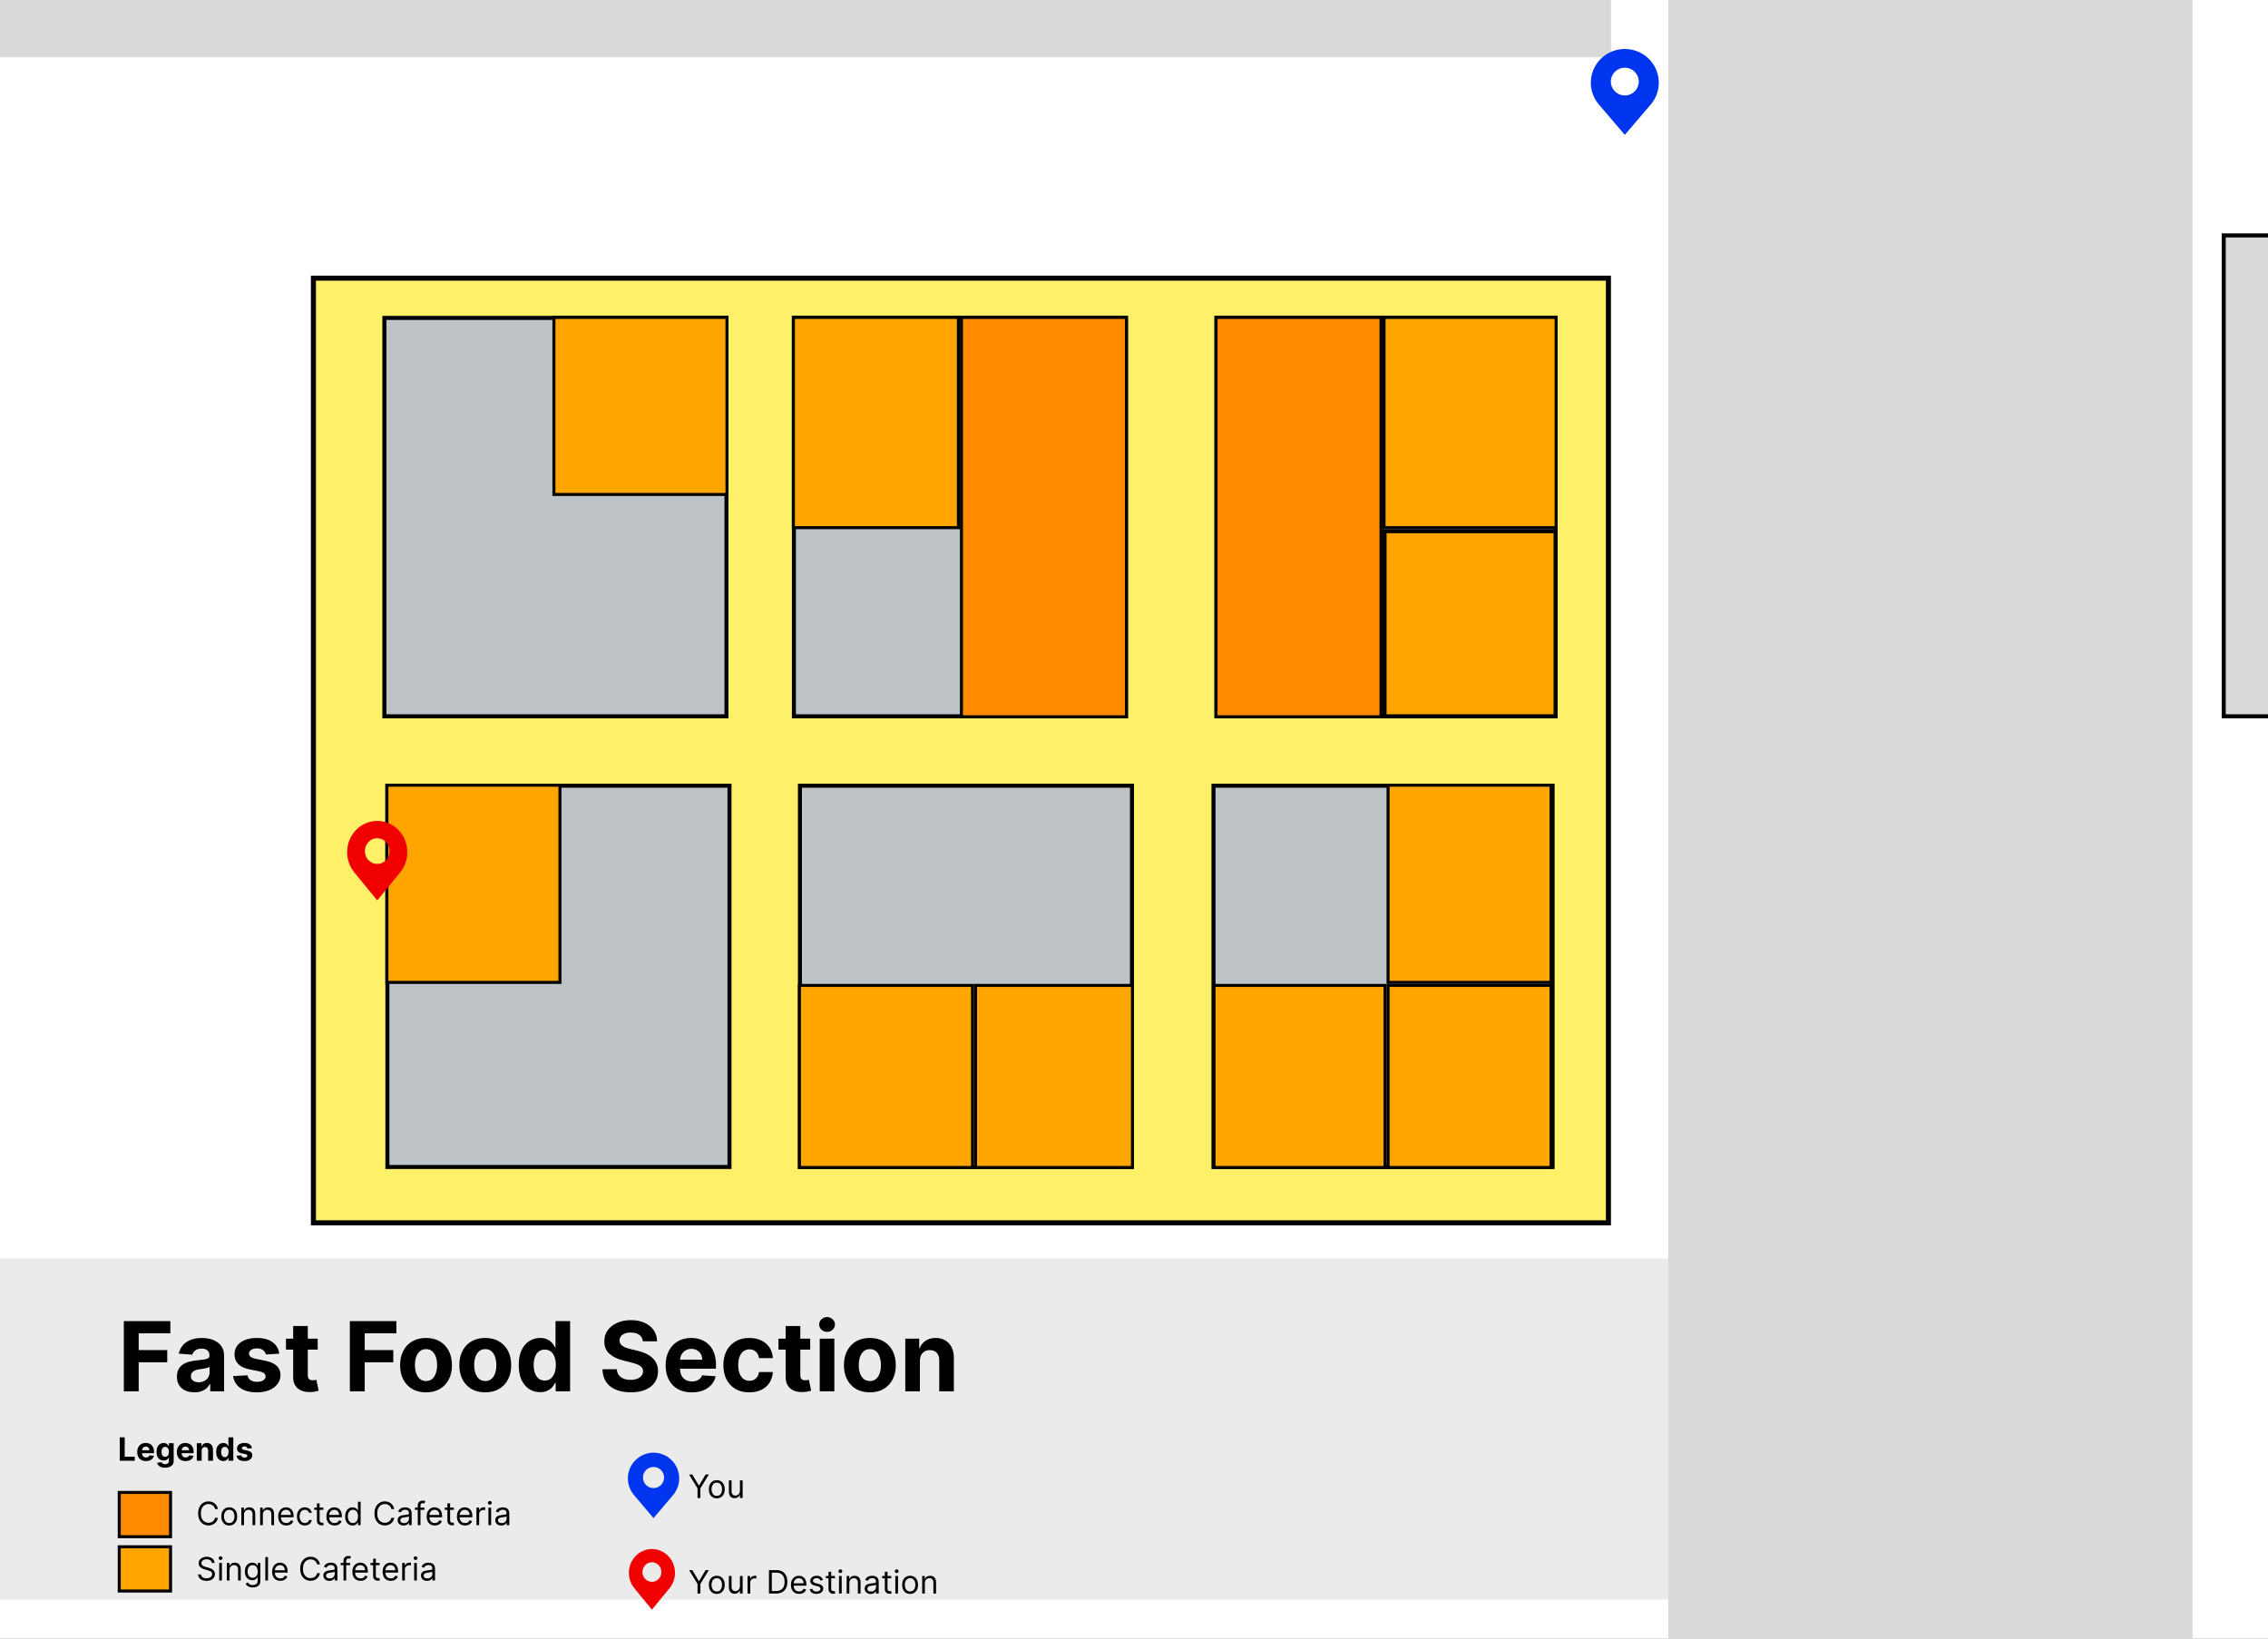<svg width="2254" height="1629" viewBox="0 0 2254 1629" fill="none" xmlns="http://www.w3.org/2000/svg">
<rect x="0" y="0" width="2254" height="1629" fill="#333333" stroke="none"/>
<g clip-path="url(#clip0_31_470)">
<rect width="2254" height="1629" fill="white"/>
<rect x="-4" y="1251" width="1782" height="339" fill="#D9D9D9" fill-opacity="0.5"/>
<path d="M311.5 276.5H1598.5V1215.5H311.5V276.5Z" fill="#FFF069" stroke="black" stroke-width="5"/>
<rect x="382" y="316" width="340" height="396" fill="#BDC3C7" stroke="black" stroke-width="4"/>
<rect x="789" y="316" width="330" height="396" fill="#BDC3C7" stroke="black" stroke-width="4"/>
<rect x="1209" y="316" width="337" height="396" fill="#BDC3C7" stroke="black" stroke-width="4"/>
<rect x="1206" y="781" width="337" height="379" fill="#BDC3C7" stroke="black" stroke-width="4"/>
<rect x="795" y="781" width="330" height="379" fill="#BDC3C7" stroke="black" stroke-width="4"/>
<rect x="385" y="781" width="340" height="379" fill="#BDC3C7" stroke="black" stroke-width="4"/>
<rect width="1601" height="57" fill="#D9D9D9"/>
<rect x="1658" y="1629" width="1629" height="521" transform="rotate(-90 1658 1629)" fill="#D9D9D9"/>
<rect x="550.5" y="315.5" width="172" height="176" fill="#FFA500" stroke="black" stroke-width="3"/>
<rect x="384.5" y="780.5" width="172" height="196" fill="#FFA500" stroke="black" stroke-width="3"/>
<rect x="794.5" y="979.5" width="172" height="181" fill="#FFA500" stroke="black" stroke-width="3"/>
<rect x="788.5" y="315.5" width="164" height="209" fill="#FFA500" stroke="black" stroke-width="3"/>
<rect x="955.5" y="315.5" width="164" height="397" fill="#FF8A00" stroke="black" stroke-width="3"/>
<rect x="1208.5" y="315.5" width="164" height="397" fill="#FF8A00" stroke="black" stroke-width="3"/>
<rect x="1375.5" y="315.5" width="171" height="209" fill="#FFA500" stroke="black" stroke-width="3"/>
<rect x="1376" y="528" width="170" height="184" fill="#FFA500" stroke="black" stroke-width="4"/>
<rect x="969.5" y="979.5" width="156" height="181" fill="#FFA500" stroke="black" stroke-width="3"/>
<rect x="1206.5" y="979.5" width="170" height="181" fill="#FFA500" stroke="black" stroke-width="3"/>
<rect x="1379.5" y="979.5" width="162" height="181" fill="#FFA500" stroke="black" stroke-width="3"/>
<rect x="1379.5" y="780.5" width="162" height="196" fill="#FFA500" stroke="black" stroke-width="3"/>
<rect x="118.5" y="1483.5" width="51" height="44" fill="#FF8A00" stroke="black" stroke-width="3"/>
<rect x="118.5" y="1537.5" width="51" height="44" fill="#FFA500" stroke="black" stroke-width="3"/>
<path d="M216.545 1500H213.727C213.561 1499.19 213.269 1498.48 212.852 1497.86C212.443 1497.25 211.943 1496.73 211.352 1496.32C210.769 1495.89 210.121 1495.58 209.409 1495.36C208.697 1495.15 207.955 1495.05 207.182 1495.05C205.773 1495.05 204.496 1495.4 203.352 1496.11C202.216 1496.83 201.311 1497.88 200.636 1499.26C199.97 1500.65 199.636 1502.35 199.636 1504.36C199.636 1506.38 199.97 1508.08 200.636 1509.47C201.311 1510.85 202.216 1511.9 203.352 1512.61C204.496 1513.33 205.773 1513.68 207.182 1513.68C207.955 1513.68 208.697 1513.58 209.409 1513.36C210.121 1513.15 210.769 1512.84 211.352 1512.42C211.943 1512 212.443 1511.48 212.852 1510.86C213.269 1510.24 213.561 1509.53 213.727 1508.73H216.545C216.333 1509.92 215.947 1510.98 215.386 1511.92C214.826 1512.86 214.129 1513.66 213.295 1514.32C212.462 1514.97 211.527 1515.47 210.489 1515.81C209.458 1516.15 208.356 1516.32 207.182 1516.32C205.197 1516.32 203.432 1515.83 201.886 1514.86C200.341 1513.89 199.125 1512.52 198.239 1510.73C197.352 1508.94 196.909 1506.82 196.909 1504.36C196.909 1501.91 197.352 1499.79 198.239 1498C199.125 1496.21 200.341 1494.83 201.886 1493.86C203.432 1492.89 205.197 1492.41 207.182 1492.41C208.356 1492.41 209.458 1492.58 210.489 1492.92C211.527 1493.26 212.462 1493.76 213.295 1494.42C214.129 1495.07 214.826 1495.87 215.386 1496.81C215.947 1497.74 216.333 1498.8 216.545 1500ZM227.827 1516.36C226.251 1516.36 224.868 1515.99 223.679 1515.24C222.497 1514.49 221.573 1513.44 220.906 1512.09C220.247 1510.74 219.918 1509.17 219.918 1507.36C219.918 1505.55 220.247 1503.96 220.906 1502.6C221.573 1501.25 222.497 1500.19 223.679 1499.44C224.868 1498.69 226.251 1498.32 227.827 1498.32C229.402 1498.32 230.781 1498.69 231.963 1499.44C233.152 1500.19 234.077 1501.25 234.736 1502.6C235.402 1503.96 235.736 1505.55 235.736 1507.36C235.736 1509.17 235.402 1510.74 234.736 1512.09C234.077 1513.44 233.152 1514.49 231.963 1515.24C230.781 1515.99 229.402 1516.36 227.827 1516.36ZM227.827 1513.95C229.024 1513.95 230.009 1513.65 230.781 1513.03C231.554 1512.42 232.126 1511.61 232.497 1510.61C232.868 1509.61 233.054 1508.53 233.054 1507.36C233.054 1506.2 232.868 1505.11 232.497 1504.1C232.126 1503.09 231.554 1502.28 230.781 1501.66C230.009 1501.04 229.024 1500.73 227.827 1500.73C226.63 1500.73 225.645 1501.04 224.872 1501.66C224.099 1502.28 223.527 1503.09 223.156 1504.1C222.785 1505.11 222.599 1506.2 222.599 1507.36C222.599 1508.53 222.785 1509.61 223.156 1510.61C223.527 1511.61 224.099 1512.42 224.872 1513.03C225.645 1513.65 226.63 1513.95 227.827 1513.95ZM242.511 1505.5V1516H239.83V1498.55H242.42V1501.27H242.648C243.057 1500.39 243.678 1499.67 244.511 1499.14C245.345 1498.59 246.42 1498.32 247.739 1498.32C248.92 1498.32 249.955 1498.56 250.841 1499.05C251.727 1499.52 252.417 1500.25 252.909 1501.23C253.402 1502.2 253.648 1503.42 253.648 1504.91V1516H250.966V1505.09C250.966 1503.72 250.61 1502.65 249.898 1501.89C249.186 1501.11 248.208 1500.73 246.966 1500.73C246.11 1500.73 245.345 1500.91 244.67 1501.28C244.004 1501.66 243.477 1502.2 243.091 1502.91C242.705 1503.62 242.511 1504.48 242.511 1505.5ZM261.23 1505.5V1516H258.548V1498.55H261.139V1501.27H261.366C261.776 1500.39 262.397 1499.67 263.23 1499.14C264.063 1498.59 265.139 1498.32 266.457 1498.32C267.639 1498.32 268.673 1498.56 269.56 1499.05C270.446 1499.52 271.135 1500.25 271.628 1501.23C272.12 1502.2 272.366 1503.42 272.366 1504.91V1516H269.685V1505.09C269.685 1503.72 269.329 1502.65 268.616 1501.89C267.904 1501.11 266.927 1500.73 265.685 1500.73C264.829 1500.73 264.063 1500.91 263.389 1501.28C262.723 1501.66 262.196 1502.2 261.81 1502.91C261.423 1503.62 261.23 1504.48 261.23 1505.5ZM284.585 1516.36C282.903 1516.36 281.453 1515.99 280.233 1515.25C279.021 1514.5 278.085 1513.45 277.426 1512.11C276.775 1510.77 276.449 1509.2 276.449 1507.41C276.449 1505.62 276.775 1504.05 277.426 1502.68C278.085 1501.31 279.002 1500.24 280.176 1499.48C281.358 1498.7 282.737 1498.32 284.312 1498.32C285.222 1498.32 286.119 1498.47 287.006 1498.77C287.892 1499.08 288.699 1499.57 289.426 1500.25C290.153 1500.92 290.733 1501.82 291.165 1502.93C291.597 1504.05 291.812 1505.42 291.812 1507.05V1508.18H278.358V1505.86H289.085C289.085 1504.88 288.888 1504 288.494 1503.23C288.108 1502.45 287.555 1501.84 286.835 1501.4C286.123 1500.95 285.282 1500.73 284.312 1500.73C283.244 1500.73 282.32 1500.99 281.54 1501.52C280.767 1502.05 280.172 1502.73 279.756 1503.57C279.339 1504.41 279.131 1505.31 279.131 1506.27V1507.82C279.131 1509.14 279.358 1510.25 279.812 1511.17C280.275 1512.08 280.915 1512.77 281.733 1513.25C282.551 1513.72 283.502 1513.95 284.585 1513.95C285.29 1513.95 285.926 1513.86 286.494 1513.66C287.07 1513.45 287.566 1513.15 287.983 1512.75C288.4 1512.34 288.722 1511.83 288.949 1511.23L291.54 1511.95C291.267 1512.83 290.809 1513.61 290.165 1514.27C289.521 1514.93 288.725 1515.45 287.778 1515.82C286.831 1516.18 285.767 1516.36 284.585 1516.36ZM302.983 1516.36C301.347 1516.36 299.938 1515.98 298.756 1515.2C297.574 1514.43 296.665 1513.37 296.028 1512.01C295.392 1510.66 295.074 1509.11 295.074 1507.36C295.074 1505.59 295.4 1504.03 296.051 1502.67C296.71 1501.31 297.627 1500.24 298.801 1499.48C299.983 1498.7 301.362 1498.32 302.938 1498.32C304.165 1498.32 305.271 1498.55 306.256 1499C307.241 1499.45 308.047 1500.09 308.676 1500.91C309.305 1501.73 309.695 1502.68 309.847 1503.77H307.165C306.96 1502.98 306.506 1502.27 305.801 1501.66C305.104 1501.04 304.165 1500.73 302.983 1500.73C301.938 1500.73 301.021 1501 300.233 1501.55C299.453 1502.08 298.843 1502.84 298.403 1503.83C297.972 1504.81 297.756 1505.95 297.756 1507.27C297.756 1508.62 297.968 1509.8 298.392 1510.8C298.824 1511.8 299.43 1512.57 300.21 1513.12C300.998 1513.68 301.922 1513.95 302.983 1513.95C303.68 1513.95 304.312 1513.83 304.881 1513.59C305.449 1513.35 305.93 1513 306.324 1512.55C306.718 1512.09 306.998 1511.55 307.165 1510.91H309.847C309.695 1511.94 309.32 1512.87 308.722 1513.69C308.131 1514.51 307.347 1515.16 306.369 1515.65C305.4 1516.12 304.271 1516.36 302.983 1516.36ZM321.358 1498.55V1500.82H312.312V1498.55H321.358ZM314.949 1494.36H317.631V1511C317.631 1511.76 317.741 1512.33 317.96 1512.7C318.188 1513.08 318.475 1513.33 318.824 1513.45C319.18 1513.58 319.555 1513.64 319.949 1513.64C320.244 1513.64 320.487 1513.62 320.676 1513.59C320.866 1513.55 321.017 1513.52 321.131 1513.5L321.676 1515.91C321.494 1515.98 321.241 1516.05 320.915 1516.11C320.589 1516.19 320.176 1516.23 319.676 1516.23C318.919 1516.23 318.176 1516.06 317.449 1515.74C316.729 1515.41 316.131 1514.92 315.653 1514.25C315.184 1513.58 314.949 1512.74 314.949 1511.73V1494.36ZM332.523 1516.36C330.841 1516.36 329.39 1515.99 328.17 1515.25C326.958 1514.5 326.023 1513.45 325.364 1512.11C324.712 1510.77 324.386 1509.2 324.386 1507.41C324.386 1505.62 324.712 1504.05 325.364 1502.68C326.023 1501.31 326.939 1500.24 328.114 1499.48C329.295 1498.7 330.674 1498.32 332.25 1498.32C333.159 1498.32 334.057 1498.47 334.943 1498.77C335.83 1499.08 336.636 1499.57 337.364 1500.25C338.091 1500.92 338.67 1501.82 339.102 1502.93C339.534 1504.05 339.75 1505.42 339.75 1507.05V1508.18H326.295V1505.86H337.023C337.023 1504.88 336.826 1504 336.432 1503.23C336.045 1502.45 335.492 1501.84 334.773 1501.4C334.061 1500.95 333.22 1500.73 332.25 1500.73C331.182 1500.73 330.258 1500.99 329.477 1501.52C328.705 1502.05 328.11 1502.73 327.693 1503.57C327.277 1504.41 327.068 1505.31 327.068 1506.27V1507.82C327.068 1509.14 327.295 1510.25 327.75 1511.17C328.212 1512.08 328.852 1512.77 329.67 1513.25C330.489 1513.72 331.439 1513.95 332.523 1513.95C333.227 1513.95 333.864 1513.86 334.432 1513.66C335.008 1513.45 335.504 1513.15 335.92 1512.75C336.337 1512.34 336.659 1511.83 336.886 1511.23L339.477 1511.95C339.205 1512.83 338.746 1513.61 338.102 1514.27C337.458 1514.93 336.663 1515.45 335.716 1515.82C334.769 1516.18 333.705 1516.36 332.523 1516.36ZM350.42 1516.36C348.966 1516.36 347.682 1516 346.568 1515.26C345.455 1514.52 344.583 1513.47 343.955 1512.12C343.326 1510.77 343.011 1509.17 343.011 1507.32C343.011 1505.48 343.326 1503.89 343.955 1502.55C344.583 1501.2 345.458 1500.16 346.58 1499.42C347.701 1498.69 348.996 1498.32 350.466 1498.32C351.602 1498.32 352.5 1498.51 353.159 1498.89C353.826 1499.26 354.333 1499.68 354.682 1500.16C355.038 1500.63 355.314 1501.02 355.511 1501.32H355.739V1492.73H358.42V1516H355.83V1513.32H355.511C355.314 1513.64 355.034 1514.04 354.67 1514.52C354.307 1515 353.788 1515.43 353.114 1515.81C352.439 1516.18 351.542 1516.36 350.42 1516.36ZM350.784 1513.95C351.86 1513.95 352.769 1513.67 353.511 1513.11C354.254 1512.55 354.818 1511.76 355.205 1510.76C355.591 1509.75 355.784 1508.59 355.784 1507.27C355.784 1505.97 355.595 1504.83 355.216 1503.85C354.837 1502.87 354.277 1502.1 353.534 1501.56C352.792 1501 351.875 1500.73 350.784 1500.73C349.648 1500.73 348.701 1501.02 347.943 1501.6C347.193 1502.18 346.629 1502.96 346.25 1503.95C345.879 1504.94 345.693 1506.05 345.693 1507.27C345.693 1508.52 345.883 1509.64 346.261 1510.66C346.648 1511.67 347.216 1512.47 347.966 1513.07C348.723 1513.66 349.663 1513.95 350.784 1513.95ZM391.795 1500H388.977C388.811 1499.19 388.519 1498.48 388.102 1497.86C387.693 1497.25 387.193 1496.73 386.602 1496.32C386.019 1495.89 385.371 1495.58 384.659 1495.36C383.947 1495.15 383.205 1495.05 382.432 1495.05C381.023 1495.05 379.746 1495.4 378.602 1496.11C377.466 1496.83 376.561 1497.88 375.886 1499.26C375.22 1500.65 374.886 1502.35 374.886 1504.36C374.886 1506.38 375.22 1508.08 375.886 1509.47C376.561 1510.85 377.466 1511.9 378.602 1512.61C379.746 1513.33 381.023 1513.68 382.432 1513.68C383.205 1513.68 383.947 1513.58 384.659 1513.36C385.371 1513.15 386.019 1512.84 386.602 1512.42C387.193 1512 387.693 1511.48 388.102 1510.86C388.519 1510.24 388.811 1509.53 388.977 1508.73H391.795C391.583 1509.92 391.197 1510.98 390.636 1511.92C390.076 1512.86 389.379 1513.66 388.545 1514.32C387.712 1514.97 386.777 1515.47 385.739 1515.81C384.708 1516.15 383.606 1516.32 382.432 1516.32C380.447 1516.32 378.682 1515.83 377.136 1514.86C375.591 1513.89 374.375 1512.52 373.489 1510.73C372.602 1508.94 372.159 1506.82 372.159 1504.36C372.159 1501.91 372.602 1499.79 373.489 1498C374.375 1496.21 375.591 1494.83 377.136 1493.86C378.682 1492.89 380.447 1492.41 382.432 1492.41C383.606 1492.41 384.708 1492.58 385.739 1492.92C386.777 1493.26 387.712 1493.76 388.545 1494.42C389.379 1495.07 390.076 1495.87 390.636 1496.81C391.197 1497.74 391.583 1498.8 391.795 1500ZM401.122 1516.41C400.016 1516.41 399.012 1516.2 398.111 1515.78C397.209 1515.36 396.493 1514.75 395.963 1513.95C395.433 1513.15 395.168 1512.18 395.168 1511.05C395.168 1510.05 395.365 1509.23 395.759 1508.61C396.152 1507.98 396.679 1507.49 397.338 1507.14C397.997 1506.78 398.724 1506.52 399.52 1506.34C400.323 1506.16 401.13 1506.02 401.94 1505.91C403.001 1505.77 403.861 1505.67 404.52 1505.6C405.187 1505.53 405.671 1505.4 405.974 1505.23C406.285 1505.05 406.44 1504.75 406.44 1504.32V1504.23C406.44 1503.11 406.134 1502.23 405.52 1501.61C404.914 1500.99 403.993 1500.68 402.759 1500.68C401.478 1500.68 400.474 1500.96 399.747 1501.52C399.02 1502.08 398.509 1502.68 398.213 1503.32L395.668 1502.41C396.122 1501.35 396.728 1500.52 397.486 1499.93C398.251 1499.33 399.084 1498.92 399.986 1498.68C400.895 1498.44 401.789 1498.32 402.668 1498.32C403.228 1498.32 403.872 1498.39 404.599 1498.52C405.334 1498.65 406.043 1498.92 406.724 1499.33C407.414 1499.74 407.986 1500.36 408.44 1501.18C408.895 1502.01 409.122 1503.11 409.122 1504.5V1516H406.44V1513.64H406.304C406.122 1514.02 405.819 1514.42 405.395 1514.85C404.971 1515.28 404.406 1515.65 403.702 1515.95C402.997 1516.26 402.137 1516.41 401.122 1516.41ZM401.531 1514C402.592 1514 403.486 1513.79 404.213 1513.38C404.948 1512.96 405.501 1512.42 405.872 1511.76C406.251 1511.1 406.44 1510.41 406.44 1509.68V1507.23C406.327 1507.36 406.077 1507.49 405.69 1507.6C405.312 1507.71 404.872 1507.8 404.372 1507.89C403.88 1507.96 403.399 1508.03 402.929 1508.09C402.467 1508.14 402.092 1508.19 401.804 1508.23C401.107 1508.32 400.455 1508.47 399.849 1508.67C399.251 1508.87 398.766 1509.17 398.395 1509.57C398.031 1509.96 397.849 1510.5 397.849 1511.18C397.849 1512.11 398.194 1512.82 398.884 1513.3C399.58 1513.77 400.463 1514 401.531 1514ZM421.79 1498.55V1500.82H412.381V1498.55H421.79ZM415.199 1516V1496.14C415.199 1495.14 415.434 1494.3 415.903 1493.64C416.373 1492.97 416.983 1492.47 417.733 1492.14C418.483 1491.8 419.275 1491.64 420.108 1491.64C420.767 1491.64 421.305 1491.69 421.722 1491.8C422.138 1491.9 422.449 1492 422.653 1492.09L421.881 1494.41C421.744 1494.36 421.555 1494.31 421.312 1494.24C421.078 1494.17 420.767 1494.14 420.381 1494.14C419.494 1494.14 418.854 1494.36 418.46 1494.81C418.074 1495.25 417.881 1495.91 417.881 1496.77V1516H415.199ZM432.148 1516.36C430.466 1516.36 429.015 1515.99 427.795 1515.25C426.583 1514.5 425.648 1513.45 424.989 1512.11C424.337 1510.77 424.011 1509.2 424.011 1507.41C424.011 1505.62 424.337 1504.05 424.989 1502.68C425.648 1501.31 426.564 1500.24 427.739 1499.48C428.92 1498.7 430.299 1498.32 431.875 1498.32C432.784 1498.32 433.682 1498.47 434.568 1498.77C435.455 1499.08 436.261 1499.57 436.989 1500.25C437.716 1500.92 438.295 1501.82 438.727 1502.93C439.159 1504.05 439.375 1505.42 439.375 1507.05V1508.18H425.92V1505.86H436.648C436.648 1504.88 436.451 1504 436.057 1503.23C435.67 1502.45 435.117 1501.84 434.398 1501.4C433.686 1500.95 432.845 1500.73 431.875 1500.73C430.807 1500.73 429.883 1500.99 429.102 1501.52C428.33 1502.05 427.735 1502.73 427.318 1503.57C426.902 1504.41 426.693 1505.31 426.693 1506.27V1507.82C426.693 1509.14 426.92 1510.25 427.375 1511.17C427.837 1512.08 428.477 1512.77 429.295 1513.25C430.114 1513.72 431.064 1513.95 432.148 1513.95C432.852 1513.95 433.489 1513.86 434.057 1513.66C434.633 1513.45 435.129 1513.15 435.545 1512.75C435.962 1512.34 436.284 1511.83 436.511 1511.23L439.102 1511.95C438.83 1512.83 438.371 1513.61 437.727 1514.27C437.083 1514.93 436.288 1515.45 435.341 1515.82C434.394 1516.18 433.33 1516.36 432.148 1516.36ZM451.045 1498.55V1500.82H442V1498.55H451.045ZM444.636 1494.36H447.318V1511C447.318 1511.76 447.428 1512.33 447.648 1512.7C447.875 1513.08 448.163 1513.33 448.511 1513.45C448.867 1513.58 449.242 1513.64 449.636 1513.64C449.932 1513.64 450.174 1513.62 450.364 1513.59C450.553 1513.55 450.705 1513.52 450.818 1513.5L451.364 1515.91C451.182 1515.98 450.928 1516.05 450.602 1516.11C450.277 1516.19 449.864 1516.23 449.364 1516.23C448.606 1516.23 447.864 1516.06 447.136 1515.74C446.417 1515.41 445.818 1514.92 445.341 1514.25C444.871 1513.58 444.636 1512.74 444.636 1511.73V1494.36ZM462.21 1516.36C460.528 1516.36 459.078 1515.99 457.858 1515.25C456.646 1514.5 455.71 1513.45 455.051 1512.11C454.4 1510.77 454.074 1509.2 454.074 1507.41C454.074 1505.62 454.4 1504.05 455.051 1502.68C455.71 1501.31 456.627 1500.24 457.801 1499.48C458.983 1498.7 460.362 1498.32 461.938 1498.32C462.847 1498.32 463.744 1498.47 464.631 1498.77C465.517 1499.08 466.324 1499.57 467.051 1500.25C467.778 1500.92 468.358 1501.82 468.79 1502.93C469.222 1504.05 469.438 1505.42 469.438 1507.05V1508.18H455.983V1505.86H466.71C466.71 1504.88 466.513 1504 466.119 1503.23C465.733 1502.45 465.18 1501.84 464.46 1501.4C463.748 1500.95 462.907 1500.73 461.938 1500.73C460.869 1500.73 459.945 1500.99 459.165 1501.52C458.392 1502.05 457.797 1502.73 457.381 1503.57C456.964 1504.41 456.756 1505.31 456.756 1506.27V1507.82C456.756 1509.14 456.983 1510.25 457.438 1511.17C457.9 1512.08 458.54 1512.77 459.358 1513.25C460.176 1513.72 461.127 1513.95 462.21 1513.95C462.915 1513.95 463.551 1513.86 464.119 1513.66C464.695 1513.45 465.191 1513.15 465.608 1512.75C466.025 1512.34 466.347 1511.83 466.574 1511.23L469.165 1511.95C468.892 1512.83 468.434 1513.61 467.79 1514.27C467.146 1514.93 466.35 1515.45 465.403 1515.82C464.456 1516.18 463.392 1516.36 462.21 1516.36ZM473.517 1516V1498.55H476.108V1501.18H476.29C476.608 1500.32 477.184 1499.62 478.017 1499.08C478.85 1498.54 479.79 1498.27 480.835 1498.27C481.032 1498.27 481.278 1498.28 481.574 1498.28C481.869 1498.29 482.093 1498.3 482.244 1498.32V1501.05C482.153 1501.02 481.945 1500.99 481.619 1500.94C481.301 1500.89 480.964 1500.86 480.608 1500.86C479.759 1500.86 479.002 1501.04 478.335 1501.4C477.676 1501.75 477.153 1502.23 476.767 1502.85C476.388 1503.47 476.199 1504.17 476.199 1504.95V1516H473.517ZM485.423 1516V1498.55H488.105V1516H485.423ZM486.787 1495.64C486.264 1495.64 485.813 1495.46 485.435 1495.1C485.063 1494.75 484.878 1494.32 484.878 1493.82C484.878 1493.32 485.063 1492.89 485.435 1492.53C485.813 1492.18 486.264 1492 486.787 1492C487.31 1492 487.757 1492.18 488.128 1492.53C488.507 1492.89 488.696 1493.32 488.696 1493.82C488.696 1494.32 488.507 1494.75 488.128 1495.1C487.757 1495.46 487.31 1495.64 486.787 1495.64ZM498.153 1516.41C497.047 1516.41 496.044 1516.2 495.142 1515.78C494.241 1515.36 493.525 1514.75 492.994 1513.95C492.464 1513.15 492.199 1512.18 492.199 1511.05C492.199 1510.05 492.396 1509.23 492.79 1508.61C493.184 1507.98 493.71 1507.49 494.369 1507.14C495.028 1506.78 495.756 1506.52 496.551 1506.34C497.354 1506.16 498.161 1506.02 498.972 1505.91C500.032 1505.77 500.892 1505.67 501.551 1505.6C502.218 1505.53 502.703 1505.4 503.006 1505.23C503.316 1505.05 503.472 1504.75 503.472 1504.32V1504.23C503.472 1503.11 503.165 1502.23 502.551 1501.61C501.945 1500.99 501.025 1500.68 499.79 1500.68C498.509 1500.68 497.506 1500.96 496.778 1501.52C496.051 1502.08 495.54 1502.68 495.244 1503.32L492.699 1502.41C493.153 1501.35 493.759 1500.52 494.517 1499.93C495.282 1499.33 496.116 1498.92 497.017 1498.68C497.926 1498.44 498.82 1498.32 499.699 1498.32C500.259 1498.32 500.903 1498.39 501.631 1498.52C502.366 1498.65 503.074 1498.92 503.756 1499.33C504.445 1499.74 505.017 1500.36 505.472 1501.18C505.926 1502.01 506.153 1503.11 506.153 1504.5V1516H503.472V1513.64H503.335C503.153 1514.02 502.85 1514.42 502.426 1514.85C502.002 1515.28 501.438 1515.65 500.733 1515.95C500.028 1516.26 499.169 1516.41 498.153 1516.41ZM498.562 1514C499.623 1514 500.517 1513.79 501.244 1513.38C501.979 1512.96 502.532 1512.42 502.903 1511.76C503.282 1511.1 503.472 1510.41 503.472 1509.68V1507.23C503.358 1507.36 503.108 1507.49 502.722 1507.6C502.343 1507.71 501.903 1507.8 501.403 1507.89C500.911 1507.96 500.43 1508.03 499.96 1508.09C499.498 1508.14 499.123 1508.19 498.835 1508.23C498.138 1508.32 497.487 1508.47 496.881 1508.67C496.282 1508.87 495.797 1509.17 495.426 1509.57C495.063 1509.96 494.881 1510.5 494.881 1511.18C494.881 1512.11 495.225 1512.82 495.915 1513.3C496.612 1513.77 497.494 1514 498.562 1514Z" fill="black"/>
<path d="M684.818 1465.73H688.045L694.5 1476.59H694.773L701.227 1465.73H704.455L696.045 1479.41V1489H693.227V1479.41L684.818 1465.73ZM712.358 1489.36C710.782 1489.36 709.4 1488.99 708.21 1488.24C707.028 1487.49 706.104 1486.44 705.438 1485.09C704.778 1483.74 704.449 1482.17 704.449 1480.36C704.449 1478.55 704.778 1476.96 705.438 1475.6C706.104 1474.25 707.028 1473.19 708.21 1472.44C709.4 1471.69 710.782 1471.32 712.358 1471.32C713.934 1471.32 715.313 1471.69 716.494 1472.44C717.684 1473.19 718.608 1474.25 719.267 1475.6C719.934 1476.96 720.267 1478.55 720.267 1480.36C720.267 1482.17 719.934 1483.74 719.267 1485.09C718.608 1486.44 717.684 1487.49 716.494 1488.24C715.313 1488.99 713.934 1489.36 712.358 1489.36ZM712.358 1486.95C713.555 1486.95 714.54 1486.65 715.312 1486.03C716.085 1485.42 716.657 1484.61 717.028 1483.61C717.4 1482.61 717.585 1481.53 717.585 1480.36C717.585 1479.2 717.4 1478.11 717.028 1477.1C716.657 1476.09 716.085 1475.28 715.312 1474.66C714.54 1474.04 713.555 1473.73 712.358 1473.73C711.161 1473.73 710.176 1474.04 709.403 1474.66C708.631 1475.28 708.059 1476.09 707.688 1477.1C707.316 1478.11 707.131 1479.2 707.131 1480.36C707.131 1481.53 707.316 1482.61 707.688 1483.61C708.059 1484.61 708.631 1485.42 709.403 1486.03C710.176 1486.65 711.161 1486.95 712.358 1486.95ZM735.361 1481.86V1471.55H738.043V1489H735.361V1486.05H735.179C734.77 1486.93 734.134 1487.69 733.27 1488.31C732.406 1488.92 731.315 1489.23 729.997 1489.23C728.906 1489.23 727.937 1488.99 727.088 1488.51C726.24 1488.03 725.573 1487.3 725.088 1486.33C724.603 1485.35 724.361 1484.12 724.361 1482.64V1471.55H727.043V1482.45C727.043 1483.73 727.399 1484.74 728.111 1485.5C728.83 1486.26 729.747 1486.64 730.861 1486.64C731.527 1486.64 732.205 1486.47 732.895 1486.12C733.592 1485.78 734.175 1485.26 734.645 1484.56C735.122 1483.85 735.361 1482.95 735.361 1481.86Z" fill="black"/>
<path d="M684.818 1560.73H688.045L694.5 1571.59H694.773L701.227 1560.73H704.455L696.045 1574.41V1584H693.227V1574.41L684.818 1560.73ZM712.358 1584.36C710.782 1584.36 709.4 1583.99 708.21 1583.24C707.028 1582.49 706.104 1581.44 705.438 1580.09C704.778 1578.74 704.449 1577.17 704.449 1575.36C704.449 1573.55 704.778 1571.96 705.438 1570.6C706.104 1569.25 707.028 1568.19 708.21 1567.44C709.4 1566.69 710.782 1566.32 712.358 1566.32C713.934 1566.32 715.313 1566.69 716.494 1567.44C717.684 1568.19 718.608 1569.25 719.267 1570.6C719.934 1571.96 720.267 1573.55 720.267 1575.36C720.267 1577.17 719.934 1578.74 719.267 1580.09C718.608 1581.44 717.684 1582.49 716.494 1583.24C715.313 1583.99 713.934 1584.36 712.358 1584.36ZM712.358 1581.95C713.555 1581.95 714.54 1581.65 715.312 1581.03C716.085 1580.42 716.657 1579.61 717.028 1578.61C717.4 1577.61 717.585 1576.53 717.585 1575.36C717.585 1574.2 717.4 1573.11 717.028 1572.1C716.657 1571.09 716.085 1570.28 715.312 1569.66C714.54 1569.04 713.555 1568.73 712.358 1568.73C711.161 1568.73 710.176 1569.04 709.403 1569.66C708.631 1570.28 708.059 1571.09 707.688 1572.1C707.316 1573.11 707.131 1574.2 707.131 1575.36C707.131 1576.53 707.316 1577.61 707.688 1578.61C708.059 1579.61 708.631 1580.42 709.403 1581.03C710.176 1581.65 711.161 1581.95 712.358 1581.95ZM735.361 1576.86V1566.55H738.043V1584H735.361V1581.05H735.179C734.77 1581.93 734.134 1582.69 733.27 1583.31C732.406 1583.92 731.315 1584.23 729.997 1584.23C728.906 1584.23 727.937 1583.99 727.088 1583.51C726.24 1583.03 725.573 1582.3 725.088 1581.33C724.603 1580.35 724.361 1579.12 724.361 1577.64V1566.55H727.043V1577.45C727.043 1578.73 727.399 1579.74 728.111 1580.5C728.83 1581.26 729.747 1581.64 730.861 1581.64C731.527 1581.64 732.205 1581.47 732.895 1581.12C733.592 1580.78 734.175 1580.26 734.645 1579.56C735.122 1578.85 735.361 1577.95 735.361 1576.86ZM742.955 1584V1566.55H745.545V1569.18H745.727C746.045 1568.32 746.621 1567.62 747.455 1567.08C748.288 1566.54 749.227 1566.27 750.273 1566.27C750.47 1566.27 750.716 1566.28 751.011 1566.28C751.307 1566.29 751.53 1566.3 751.682 1566.32V1569.05C751.591 1569.02 751.383 1568.99 751.057 1568.94C750.739 1568.89 750.402 1568.86 750.045 1568.86C749.197 1568.86 748.439 1569.04 747.773 1569.4C747.114 1569.75 746.591 1570.23 746.205 1570.85C745.826 1571.47 745.636 1572.17 745.636 1572.95V1584H742.955ZM771.406 1584H764.224V1560.73H771.724C773.982 1560.73 775.914 1561.19 777.52 1562.12C779.126 1563.05 780.357 1564.38 781.213 1566.11C782.069 1567.84 782.497 1569.91 782.497 1572.32C782.497 1574.74 782.065 1576.83 781.202 1578.58C780.338 1580.32 779.08 1581.66 777.429 1582.6C775.777 1583.53 773.77 1584 771.406 1584ZM767.043 1581.5H771.224C773.149 1581.5 774.743 1581.13 776.009 1580.39C777.274 1579.64 778.217 1578.59 778.838 1577.22C779.459 1575.84 779.77 1574.21 779.77 1572.32C779.77 1570.44 779.463 1568.82 778.849 1567.47C778.236 1566.1 777.319 1565.06 776.099 1564.33C774.88 1563.59 773.361 1563.23 771.543 1563.23H767.043V1581.5ZM794.179 1584.36C792.497 1584.36 791.046 1583.99 789.827 1583.25C788.615 1582.5 787.679 1581.45 787.02 1580.11C786.368 1578.77 786.043 1577.2 786.043 1575.41C786.043 1573.62 786.368 1572.05 787.02 1570.68C787.679 1569.31 788.596 1568.24 789.77 1567.48C790.952 1566.7 792.33 1566.32 793.906 1566.32C794.815 1566.32 795.713 1566.47 796.599 1566.77C797.486 1567.08 798.293 1567.57 799.02 1568.25C799.747 1568.92 800.327 1569.82 800.759 1570.93C801.19 1572.05 801.406 1573.42 801.406 1575.05V1576.18H787.952V1573.86H798.679C798.679 1572.88 798.482 1572 798.088 1571.23C797.702 1570.45 797.149 1569.84 796.429 1569.4C795.717 1568.95 794.876 1568.73 793.906 1568.73C792.838 1568.73 791.914 1568.99 791.134 1569.52C790.361 1570.05 789.766 1570.73 789.349 1571.57C788.933 1572.41 788.724 1573.31 788.724 1574.27V1575.82C788.724 1577.14 788.952 1578.25 789.406 1579.17C789.868 1580.08 790.509 1580.77 791.327 1581.25C792.145 1581.72 793.096 1581.95 794.179 1581.95C794.884 1581.95 795.52 1581.86 796.088 1581.66C796.664 1581.45 797.16 1581.15 797.577 1580.75C797.993 1580.34 798.315 1579.83 798.543 1579.23L801.134 1579.95C800.861 1580.83 800.402 1581.61 799.759 1582.27C799.115 1582.93 798.319 1583.45 797.372 1583.82C796.425 1584.18 795.361 1584.36 794.179 1584.36ZM817.849 1570.45L815.44 1571.14C815.289 1570.73 815.065 1570.34 814.77 1569.97C814.482 1569.58 814.088 1569.26 813.588 1569.01C813.088 1568.76 812.448 1568.64 811.668 1568.64C810.599 1568.64 809.709 1568.88 808.997 1569.38C808.293 1569.86 807.94 1570.48 807.94 1571.23C807.94 1571.89 808.183 1572.42 808.668 1572.81C809.152 1573.19 809.91 1573.52 810.94 1573.77L813.531 1574.41C815.092 1574.79 816.255 1575.37 817.02 1576.15C817.785 1576.92 818.168 1577.92 818.168 1579.14C818.168 1580.14 817.88 1581.03 817.304 1581.82C816.736 1582.61 815.94 1583.23 814.918 1583.68C813.895 1584.14 812.705 1584.36 811.349 1584.36C809.569 1584.36 808.096 1583.98 806.929 1583.2C805.762 1582.43 805.024 1581.3 804.713 1579.82L807.259 1579.18C807.501 1580.12 807.959 1580.83 808.634 1581.3C809.315 1581.77 810.205 1582 811.304 1582C812.554 1582 813.546 1581.73 814.281 1581.2C815.024 1580.67 815.395 1580.02 815.395 1579.27C815.395 1578.67 815.183 1578.16 814.759 1577.75C814.334 1577.33 813.683 1577.02 812.804 1576.82L809.895 1576.14C808.296 1575.76 807.122 1575.17 806.372 1574.38C805.63 1573.57 805.259 1572.57 805.259 1571.36C805.259 1570.38 805.535 1569.51 806.088 1568.75C806.649 1567.99 807.41 1567.4 808.372 1566.97C809.342 1566.53 810.44 1566.32 811.668 1566.32C813.395 1566.32 814.751 1566.7 815.736 1567.45C816.728 1568.21 817.433 1569.21 817.849 1570.45ZM829.795 1566.55V1568.82H820.75V1566.55H829.795ZM823.386 1562.36H826.068V1579C826.068 1579.76 826.178 1580.33 826.398 1580.7C826.625 1581.08 826.913 1581.33 827.261 1581.45C827.617 1581.58 827.992 1581.64 828.386 1581.64C828.682 1581.64 828.924 1581.62 829.114 1581.59C829.303 1581.55 829.455 1581.52 829.568 1581.5L830.114 1583.91C829.932 1583.98 829.678 1584.05 829.352 1584.11C829.027 1584.19 828.614 1584.23 828.114 1584.23C827.356 1584.23 826.614 1584.06 825.886 1583.74C825.167 1583.41 824.568 1582.92 824.091 1582.25C823.621 1581.58 823.386 1580.74 823.386 1579.73V1562.36ZM833.83 1584V1566.55H836.511V1584H833.83ZM835.193 1563.64C834.67 1563.64 834.22 1563.46 833.841 1563.1C833.47 1562.75 833.284 1562.32 833.284 1561.82C833.284 1561.32 833.47 1560.89 833.841 1560.53C834.22 1560.18 834.67 1560 835.193 1560C835.716 1560 836.163 1560.18 836.534 1560.53C836.913 1560.89 837.102 1561.32 837.102 1561.82C837.102 1562.32 836.913 1562.75 836.534 1563.1C836.163 1563.46 835.716 1563.64 835.193 1563.64ZM844.105 1573.5V1584H841.423V1566.55H844.014V1569.27H844.241C844.651 1568.39 845.272 1567.67 846.105 1567.14C846.938 1566.59 848.014 1566.32 849.332 1566.32C850.514 1566.32 851.548 1566.56 852.435 1567.05C853.321 1567.52 854.01 1568.25 854.503 1569.23C854.995 1570.2 855.241 1571.42 855.241 1572.91V1584H852.56V1573.09C852.56 1571.72 852.204 1570.65 851.491 1569.89C850.779 1569.11 849.802 1568.73 848.56 1568.73C847.704 1568.73 846.938 1568.91 846.264 1569.28C845.598 1569.66 845.071 1570.2 844.685 1570.91C844.298 1571.62 844.105 1572.48 844.105 1573.5ZM865.278 1584.41C864.172 1584.41 863.169 1584.2 862.267 1583.78C861.366 1583.36 860.65 1582.75 860.119 1581.95C859.589 1581.15 859.324 1580.18 859.324 1579.05C859.324 1578.05 859.521 1577.23 859.915 1576.61C860.309 1575.98 860.835 1575.49 861.494 1575.14C862.153 1574.78 862.881 1574.52 863.676 1574.34C864.479 1574.16 865.286 1574.02 866.097 1573.91C867.157 1573.77 868.017 1573.67 868.676 1573.6C869.343 1573.53 869.828 1573.4 870.131 1573.23C870.441 1573.05 870.597 1572.75 870.597 1572.32V1572.23C870.597 1571.11 870.29 1570.23 869.676 1569.61C869.07 1568.99 868.15 1568.68 866.915 1568.68C865.634 1568.68 864.631 1568.96 863.903 1569.52C863.176 1570.08 862.665 1570.68 862.369 1571.32L859.824 1570.41C860.278 1569.35 860.884 1568.52 861.642 1567.93C862.407 1567.33 863.241 1566.92 864.142 1566.68C865.051 1566.44 865.945 1566.32 866.824 1566.32C867.384 1566.32 868.028 1566.39 868.756 1566.52C869.491 1566.65 870.199 1566.92 870.881 1567.33C871.57 1567.74 872.142 1568.36 872.597 1569.18C873.051 1570.01 873.278 1571.11 873.278 1572.5V1584H870.597V1581.64H870.46C870.278 1582.02 869.975 1582.42 869.551 1582.85C869.127 1583.28 868.563 1583.65 867.858 1583.95C867.153 1584.26 866.294 1584.41 865.278 1584.41ZM865.688 1582C866.748 1582 867.642 1581.79 868.369 1581.38C869.104 1580.96 869.657 1580.42 870.028 1579.76C870.407 1579.1 870.597 1578.41 870.597 1577.68V1575.23C870.483 1575.36 870.233 1575.49 869.847 1575.6C869.468 1575.71 869.028 1575.8 868.528 1575.89C868.036 1575.96 867.555 1576.03 867.085 1576.09C866.623 1576.14 866.248 1576.19 865.96 1576.23C865.263 1576.32 864.612 1576.47 864.006 1576.67C863.407 1576.87 862.922 1577.17 862.551 1577.57C862.188 1577.96 862.006 1578.5 862.006 1579.18C862.006 1580.11 862.35 1580.82 863.04 1581.3C863.737 1581.77 864.619 1582 865.688 1582ZM885.764 1566.55V1568.82H876.719V1566.55H885.764ZM879.355 1562.36H882.037V1579C882.037 1579.76 882.147 1580.33 882.366 1580.7C882.594 1581.08 882.882 1581.33 883.23 1581.45C883.586 1581.58 883.961 1581.64 884.355 1581.64C884.651 1581.64 884.893 1581.62 885.082 1581.59C885.272 1581.55 885.423 1581.52 885.537 1581.5L886.082 1583.91C885.901 1583.98 885.647 1584.05 885.321 1584.11C884.995 1584.19 884.582 1584.23 884.082 1584.23C883.325 1584.23 882.582 1584.06 881.855 1583.74C881.135 1583.41 880.537 1582.92 880.06 1582.25C879.59 1581.58 879.355 1580.74 879.355 1579.73V1562.36ZM889.798 1584V1566.55H892.48V1584H889.798ZM891.162 1563.64C890.639 1563.64 890.188 1563.46 889.81 1563.1C889.438 1562.75 889.253 1562.32 889.253 1561.82C889.253 1561.32 889.438 1560.89 889.81 1560.53C890.188 1560.18 890.639 1560 891.162 1560C891.685 1560 892.132 1560.18 892.503 1560.53C892.882 1560.89 893.071 1561.32 893.071 1561.82C893.071 1562.32 892.882 1562.75 892.503 1563.1C892.132 1563.46 891.685 1563.64 891.162 1563.64ZM904.483 1584.36C902.907 1584.36 901.525 1583.99 900.335 1583.24C899.153 1582.49 898.229 1581.44 897.562 1580.09C896.903 1578.74 896.574 1577.17 896.574 1575.36C896.574 1573.55 896.903 1571.96 897.562 1570.6C898.229 1569.25 899.153 1568.19 900.335 1567.44C901.525 1566.69 902.907 1566.32 904.483 1566.32C906.059 1566.32 907.438 1566.69 908.619 1567.44C909.809 1568.19 910.733 1569.25 911.392 1570.6C912.059 1571.96 912.392 1573.55 912.392 1575.36C912.392 1577.17 912.059 1578.74 911.392 1580.09C910.733 1581.44 909.809 1582.49 908.619 1583.24C907.438 1583.99 906.059 1584.36 904.483 1584.36ZM904.483 1581.95C905.68 1581.95 906.665 1581.65 907.438 1581.03C908.21 1580.42 908.782 1579.61 909.153 1578.61C909.525 1577.61 909.71 1576.53 909.71 1575.36C909.71 1574.2 909.525 1573.11 909.153 1572.1C908.782 1571.09 908.21 1570.28 907.438 1569.66C906.665 1569.04 905.68 1568.73 904.483 1568.73C903.286 1568.73 902.301 1569.04 901.528 1569.66C900.756 1570.28 900.184 1571.09 899.812 1572.1C899.441 1573.11 899.256 1574.2 899.256 1575.36C899.256 1576.53 899.441 1577.61 899.812 1578.61C900.184 1579.61 900.756 1580.42 901.528 1581.03C902.301 1581.65 903.286 1581.95 904.483 1581.95ZM919.168 1573.5V1584H916.486V1566.55H919.077V1569.27H919.304C919.713 1568.39 920.334 1567.67 921.168 1567.14C922.001 1566.59 923.077 1566.32 924.395 1566.32C925.577 1566.32 926.611 1566.56 927.497 1567.05C928.384 1567.52 929.073 1568.25 929.565 1569.23C930.058 1570.2 930.304 1571.42 930.304 1572.91V1584H927.622V1573.09C927.622 1571.72 927.266 1570.65 926.554 1569.89C925.842 1569.11 924.865 1568.73 923.622 1568.73C922.766 1568.73 922.001 1568.91 921.327 1569.28C920.66 1569.66 920.134 1570.2 919.747 1570.91C919.361 1571.62 919.168 1572.48 919.168 1573.5Z" fill="black"/>
<path d="M210.545 1553.55C210.409 1552.39 209.856 1551.5 208.886 1550.86C207.917 1550.23 206.727 1549.91 205.318 1549.91C204.288 1549.91 203.386 1550.08 202.614 1550.41C201.848 1550.74 201.25 1551.2 200.818 1551.78C200.394 1552.37 200.182 1553.03 200.182 1553.77C200.182 1554.39 200.33 1554.93 200.625 1555.38C200.928 1555.81 201.314 1556.18 201.784 1556.48C202.254 1556.77 202.746 1557 203.261 1557.19C203.777 1557.37 204.25 1557.52 204.682 1557.64L207.045 1558.27C207.652 1558.43 208.326 1558.65 209.068 1558.93C209.818 1559.21 210.534 1559.59 211.216 1560.08C211.905 1560.56 212.473 1561.17 212.92 1561.92C213.367 1562.67 213.591 1563.59 213.591 1564.68C213.591 1565.94 213.261 1567.08 212.602 1568.09C211.951 1569.11 210.996 1569.91 209.739 1570.51C208.489 1571.11 206.97 1571.41 205.182 1571.41C203.515 1571.41 202.072 1571.14 200.852 1570.6C199.64 1570.06 198.686 1569.31 197.989 1568.35C197.299 1567.39 196.909 1566.27 196.818 1565H199.727C199.803 1565.88 200.098 1566.61 200.614 1567.18C201.136 1567.75 201.795 1568.17 202.591 1568.45C203.394 1568.73 204.258 1568.86 205.182 1568.86C206.258 1568.86 207.223 1568.69 208.08 1568.34C208.936 1567.98 209.614 1567.49 210.114 1566.86C210.614 1566.23 210.864 1565.48 210.864 1564.64C210.864 1563.86 210.648 1563.23 210.216 1562.75C209.784 1562.27 209.216 1561.87 208.511 1561.57C207.807 1561.27 207.045 1561 206.227 1560.77L203.364 1559.95C201.545 1559.43 200.106 1558.69 199.045 1557.72C197.985 1556.75 197.455 1555.48 197.455 1553.91C197.455 1552.61 197.807 1551.47 198.511 1550.5C199.223 1549.52 200.178 1548.77 201.375 1548.23C202.58 1547.68 203.924 1547.41 205.409 1547.41C206.909 1547.41 208.242 1547.68 209.409 1548.22C210.576 1548.75 211.5 1549.47 212.182 1550.4C212.871 1551.32 213.235 1552.37 213.273 1553.55H210.545ZM217.861 1571V1553.55H220.543V1571H217.861ZM219.224 1550.64C218.702 1550.64 218.251 1550.46 217.872 1550.1C217.501 1549.75 217.315 1549.32 217.315 1548.82C217.315 1548.32 217.501 1547.89 217.872 1547.53C218.251 1547.18 218.702 1547 219.224 1547C219.747 1547 220.194 1547.18 220.565 1547.53C220.944 1547.89 221.134 1548.32 221.134 1548.82C221.134 1549.32 220.944 1549.75 220.565 1550.1C220.194 1550.46 219.747 1550.64 219.224 1550.64ZM228.136 1560.5V1571H225.455V1553.55H228.045V1556.27H228.273C228.682 1555.39 229.303 1554.67 230.136 1554.14C230.97 1553.59 232.045 1553.32 233.364 1553.32C234.545 1553.32 235.58 1553.56 236.466 1554.05C237.352 1554.52 238.042 1555.25 238.534 1556.23C239.027 1557.2 239.273 1558.42 239.273 1559.91V1571H236.591V1560.09C236.591 1558.72 236.235 1557.65 235.523 1556.89C234.811 1556.11 233.833 1555.73 232.591 1555.73C231.735 1555.73 230.97 1555.91 230.295 1556.28C229.629 1556.66 229.102 1557.2 228.716 1557.91C228.33 1558.62 228.136 1559.48 228.136 1560.5ZM251.219 1577.91C249.923 1577.91 248.81 1577.74 247.878 1577.41C246.946 1577.08 246.17 1576.65 245.548 1576.11C244.935 1575.58 244.446 1575.02 244.082 1574.41L246.219 1572.91C246.461 1573.23 246.768 1573.59 247.139 1574C247.51 1574.42 248.018 1574.78 248.662 1575.08C249.313 1575.39 250.166 1575.55 251.219 1575.55C252.628 1575.55 253.791 1575.2 254.707 1574.52C255.624 1573.84 256.082 1572.77 256.082 1571.32V1567.77H255.855C255.658 1568.09 255.378 1568.48 255.014 1568.95C254.658 1569.42 254.143 1569.83 253.469 1570.19C252.802 1570.55 251.901 1570.73 250.764 1570.73C249.355 1570.73 248.09 1570.39 246.969 1569.73C245.855 1569.06 244.973 1568.09 244.321 1566.82C243.677 1565.55 243.355 1564 243.355 1562.18C243.355 1560.39 243.67 1558.84 244.298 1557.51C244.927 1556.18 245.802 1555.15 246.923 1554.42C248.045 1553.69 249.34 1553.32 250.81 1553.32C251.946 1553.32 252.848 1553.51 253.514 1553.89C254.188 1554.26 254.704 1554.68 255.06 1555.16C255.423 1555.63 255.704 1556.02 255.901 1556.32H256.173V1553.55H258.764V1571.5C258.764 1573 258.423 1574.22 257.741 1575.16C257.067 1576.11 256.158 1576.8 255.014 1577.24C253.878 1577.69 252.613 1577.91 251.219 1577.91ZM251.128 1568.32C252.204 1568.32 253.113 1568.07 253.855 1567.58C254.598 1567.09 255.162 1566.38 255.548 1565.45C255.935 1564.53 256.128 1563.42 256.128 1562.14C256.128 1560.88 255.938 1559.77 255.56 1558.81C255.181 1557.84 254.62 1557.09 253.878 1556.55C253.135 1556 252.219 1555.73 251.128 1555.73C249.991 1555.73 249.045 1556.02 248.287 1556.59C247.537 1557.17 246.973 1557.94 246.594 1558.91C246.223 1559.88 246.037 1560.95 246.037 1562.14C246.037 1563.35 246.226 1564.42 246.605 1565.35C246.991 1566.28 247.56 1567 248.31 1567.53C249.067 1568.06 250.007 1568.32 251.128 1568.32ZM266.355 1547.73V1571H263.673V1547.73H266.355ZM278.585 1571.36C276.903 1571.36 275.453 1570.99 274.233 1570.25C273.021 1569.5 272.085 1568.45 271.426 1567.11C270.775 1565.77 270.449 1564.2 270.449 1562.41C270.449 1560.62 270.775 1559.05 271.426 1557.68C272.085 1556.31 273.002 1555.24 274.176 1554.48C275.358 1553.7 276.737 1553.32 278.312 1553.32C279.222 1553.32 280.119 1553.47 281.006 1553.77C281.892 1554.08 282.699 1554.57 283.426 1555.25C284.153 1555.92 284.733 1556.82 285.165 1557.93C285.597 1559.05 285.812 1560.42 285.812 1562.05V1563.18H272.358V1560.86H283.085C283.085 1559.88 282.888 1559 282.494 1558.23C282.108 1557.45 281.555 1556.84 280.835 1556.4C280.123 1555.95 279.282 1555.73 278.312 1555.73C277.244 1555.73 276.32 1555.99 275.54 1556.52C274.767 1557.05 274.172 1557.73 273.756 1558.57C273.339 1559.41 273.131 1560.31 273.131 1561.27V1562.82C273.131 1564.14 273.358 1565.25 273.812 1566.17C274.275 1567.08 274.915 1567.77 275.733 1568.25C276.551 1568.72 277.502 1568.95 278.585 1568.95C279.29 1568.95 279.926 1568.86 280.494 1568.66C281.07 1568.45 281.566 1568.15 281.983 1567.75C282.4 1567.34 282.722 1566.83 282.949 1566.23L285.54 1566.95C285.267 1567.83 284.809 1568.61 284.165 1569.27C283.521 1569.93 282.725 1570.45 281.778 1570.82C280.831 1571.18 279.767 1571.36 278.585 1571.36ZM317.983 1555H315.165C314.998 1554.19 314.706 1553.48 314.29 1552.86C313.881 1552.25 313.381 1551.73 312.79 1551.32C312.206 1550.89 311.559 1550.58 310.847 1550.36C310.134 1550.15 309.392 1550.05 308.619 1550.05C307.21 1550.05 305.934 1550.4 304.79 1551.11C303.653 1551.83 302.748 1552.88 302.074 1554.26C301.407 1555.65 301.074 1557.35 301.074 1559.36C301.074 1561.38 301.407 1563.08 302.074 1564.47C302.748 1565.85 303.653 1566.9 304.79 1567.61C305.934 1568.33 307.21 1568.68 308.619 1568.68C309.392 1568.68 310.134 1568.58 310.847 1568.36C311.559 1568.15 312.206 1567.84 312.79 1567.42C313.381 1567 313.881 1566.48 314.29 1565.86C314.706 1565.24 314.998 1564.53 315.165 1563.73H317.983C317.771 1564.92 317.384 1565.98 316.824 1566.92C316.263 1567.86 315.566 1568.66 314.733 1569.32C313.9 1569.97 312.964 1570.47 311.926 1570.81C310.896 1571.15 309.794 1571.32 308.619 1571.32C306.634 1571.32 304.869 1570.83 303.324 1569.86C301.778 1568.89 300.563 1567.52 299.676 1565.73C298.79 1563.94 298.347 1561.82 298.347 1559.36C298.347 1556.91 298.79 1554.79 299.676 1553C300.563 1551.21 301.778 1549.83 303.324 1548.86C304.869 1547.89 306.634 1547.41 308.619 1547.41C309.794 1547.41 310.896 1547.58 311.926 1547.92C312.964 1548.26 313.9 1548.76 314.733 1549.42C315.566 1550.07 316.263 1550.87 316.824 1551.81C317.384 1552.74 317.771 1553.8 317.983 1555ZM327.31 1571.41C326.204 1571.41 325.2 1571.2 324.298 1570.78C323.397 1570.36 322.681 1569.75 322.151 1568.95C321.62 1568.15 321.355 1567.18 321.355 1566.05C321.355 1565.05 321.552 1564.23 321.946 1563.61C322.34 1562.98 322.866 1562.49 323.526 1562.14C324.185 1561.78 324.912 1561.52 325.707 1561.34C326.51 1561.16 327.317 1561.02 328.128 1560.91C329.188 1560.77 330.048 1560.67 330.707 1560.6C331.374 1560.53 331.859 1560.4 332.162 1560.23C332.473 1560.05 332.628 1559.75 332.628 1559.32V1559.23C332.628 1558.11 332.321 1557.23 331.707 1556.61C331.101 1555.99 330.181 1555.68 328.946 1555.68C327.666 1555.68 326.662 1555.96 325.935 1556.52C325.207 1557.08 324.696 1557.68 324.401 1558.32L321.855 1557.41C322.31 1556.35 322.916 1555.52 323.673 1554.93C324.438 1554.33 325.272 1553.92 326.173 1553.68C327.082 1553.44 327.976 1553.32 328.855 1553.32C329.416 1553.32 330.06 1553.39 330.787 1553.52C331.522 1553.65 332.23 1553.92 332.912 1554.33C333.601 1554.74 334.173 1555.36 334.628 1556.18C335.082 1557.01 335.31 1558.11 335.31 1559.5V1571H332.628V1568.64H332.491C332.31 1569.02 332.007 1569.42 331.582 1569.85C331.158 1570.28 330.594 1570.65 329.889 1570.95C329.185 1571.26 328.325 1571.41 327.31 1571.41ZM327.719 1569C328.779 1569 329.673 1568.79 330.401 1568.38C331.135 1567.96 331.688 1567.42 332.06 1566.76C332.438 1566.1 332.628 1565.41 332.628 1564.68V1562.23C332.514 1562.36 332.264 1562.49 331.878 1562.6C331.499 1562.71 331.06 1562.8 330.56 1562.89C330.067 1562.96 329.586 1563.03 329.116 1563.09C328.654 1563.14 328.279 1563.19 327.991 1563.23C327.295 1563.32 326.643 1563.47 326.037 1563.67C325.438 1563.87 324.954 1564.17 324.582 1564.57C324.219 1564.96 324.037 1565.5 324.037 1566.18C324.037 1567.11 324.382 1567.82 325.071 1568.3C325.768 1568.77 326.651 1569 327.719 1569ZM347.977 1553.55V1555.82H338.568V1553.55H347.977ZM341.386 1571V1551.14C341.386 1550.14 341.621 1549.3 342.091 1548.64C342.561 1547.97 343.17 1547.47 343.92 1547.14C344.67 1546.8 345.462 1546.64 346.295 1546.64C346.955 1546.64 347.492 1546.69 347.909 1546.8C348.326 1546.9 348.636 1547 348.841 1547.09L348.068 1549.41C347.932 1549.36 347.742 1549.31 347.5 1549.24C347.265 1549.17 346.955 1549.14 346.568 1549.14C345.682 1549.14 345.042 1549.36 344.648 1549.81C344.261 1550.25 344.068 1550.91 344.068 1551.77V1571H341.386ZM358.335 1571.36C356.653 1571.36 355.203 1570.99 353.983 1570.25C352.771 1569.5 351.835 1568.45 351.176 1567.11C350.525 1565.77 350.199 1564.2 350.199 1562.41C350.199 1560.62 350.525 1559.05 351.176 1557.68C351.835 1556.31 352.752 1555.24 353.926 1554.48C355.108 1553.7 356.487 1553.32 358.062 1553.32C358.972 1553.32 359.869 1553.47 360.756 1553.77C361.642 1554.08 362.449 1554.57 363.176 1555.25C363.903 1555.92 364.483 1556.82 364.915 1557.93C365.347 1559.05 365.562 1560.42 365.562 1562.05V1563.18H352.108V1560.86H362.835C362.835 1559.88 362.638 1559 362.244 1558.23C361.858 1557.45 361.305 1556.84 360.585 1556.4C359.873 1555.95 359.032 1555.73 358.062 1555.73C356.994 1555.73 356.07 1555.99 355.29 1556.52C354.517 1557.05 353.922 1557.73 353.506 1558.57C353.089 1559.41 352.881 1560.31 352.881 1561.27V1562.82C352.881 1564.14 353.108 1565.25 353.562 1566.17C354.025 1567.08 354.665 1567.77 355.483 1568.25C356.301 1568.72 357.252 1568.95 358.335 1568.95C359.04 1568.95 359.676 1568.86 360.244 1568.66C360.82 1568.45 361.316 1568.15 361.733 1567.75C362.15 1567.34 362.472 1566.83 362.699 1566.23L365.29 1566.95C365.017 1567.83 364.559 1568.61 363.915 1569.27C363.271 1569.93 362.475 1570.45 361.528 1570.82C360.581 1571.18 359.517 1571.36 358.335 1571.36ZM377.233 1553.55V1555.82H368.188V1553.55H377.233ZM370.824 1549.36H373.506V1566C373.506 1566.76 373.616 1567.33 373.835 1567.7C374.063 1568.08 374.35 1568.33 374.699 1568.45C375.055 1568.58 375.43 1568.64 375.824 1568.64C376.119 1568.64 376.362 1568.62 376.551 1568.59C376.741 1568.55 376.892 1568.52 377.006 1568.5L377.551 1570.91C377.369 1570.98 377.116 1571.05 376.79 1571.11C376.464 1571.19 376.051 1571.23 375.551 1571.23C374.794 1571.23 374.051 1571.06 373.324 1570.74C372.604 1570.41 372.006 1569.92 371.528 1569.25C371.059 1568.58 370.824 1567.74 370.824 1566.73V1549.36ZM388.398 1571.36C386.716 1571.36 385.265 1570.99 384.045 1570.25C382.833 1569.5 381.898 1568.45 381.239 1567.11C380.587 1565.77 380.261 1564.2 380.261 1562.41C380.261 1560.62 380.587 1559.05 381.239 1557.68C381.898 1556.31 382.814 1555.24 383.989 1554.48C385.17 1553.7 386.549 1553.32 388.125 1553.32C389.034 1553.32 389.932 1553.47 390.818 1553.77C391.705 1554.08 392.511 1554.57 393.239 1555.25C393.966 1555.92 394.545 1556.82 394.977 1557.93C395.409 1559.05 395.625 1560.42 395.625 1562.05V1563.18H382.17V1560.86H392.898C392.898 1559.88 392.701 1559 392.307 1558.23C391.92 1557.45 391.367 1556.84 390.648 1556.4C389.936 1555.95 389.095 1555.73 388.125 1555.73C387.057 1555.73 386.133 1555.99 385.352 1556.52C384.58 1557.05 383.985 1557.73 383.568 1558.57C383.152 1559.41 382.943 1560.31 382.943 1561.27V1562.82C382.943 1564.14 383.17 1565.25 383.625 1566.17C384.087 1567.08 384.727 1567.77 385.545 1568.25C386.364 1568.72 387.314 1568.95 388.398 1568.95C389.102 1568.95 389.739 1568.86 390.307 1568.66C390.883 1568.45 391.379 1568.15 391.795 1567.75C392.212 1567.34 392.534 1566.83 392.761 1566.23L395.352 1566.95C395.08 1567.83 394.621 1568.61 393.977 1569.27C393.333 1569.93 392.538 1570.45 391.591 1570.82C390.644 1571.18 389.58 1571.36 388.398 1571.36ZM399.705 1571V1553.55H402.295V1556.18H402.477C402.795 1555.32 403.371 1554.62 404.205 1554.08C405.038 1553.54 405.977 1553.27 407.023 1553.27C407.22 1553.27 407.466 1553.28 407.761 1553.28C408.057 1553.29 408.28 1553.3 408.432 1553.32V1556.05C408.341 1556.02 408.133 1555.99 407.807 1555.94C407.489 1555.89 407.152 1555.86 406.795 1555.86C405.947 1555.86 405.189 1556.04 404.523 1556.4C403.864 1556.75 403.341 1557.23 402.955 1557.85C402.576 1558.47 402.386 1559.17 402.386 1559.95V1571H399.705ZM411.611 1571V1553.55H414.293V1571H411.611ZM412.974 1550.64C412.452 1550.64 412.001 1550.46 411.622 1550.1C411.251 1549.75 411.065 1549.32 411.065 1548.82C411.065 1548.32 411.251 1547.89 411.622 1547.53C412.001 1547.18 412.452 1547 412.974 1547C413.497 1547 413.944 1547.18 414.315 1547.53C414.694 1547.89 414.884 1548.32 414.884 1548.82C414.884 1549.32 414.694 1549.75 414.315 1550.1C413.944 1550.46 413.497 1550.64 412.974 1550.64ZM424.341 1571.41C423.235 1571.41 422.231 1571.2 421.33 1570.78C420.428 1570.36 419.712 1569.75 419.182 1568.95C418.652 1568.15 418.386 1567.18 418.386 1566.05C418.386 1565.05 418.583 1564.23 418.977 1563.61C419.371 1562.98 419.898 1562.49 420.557 1562.14C421.216 1561.78 421.943 1561.52 422.739 1561.34C423.542 1561.16 424.348 1561.02 425.159 1560.91C426.22 1560.77 427.08 1560.67 427.739 1560.6C428.405 1560.53 428.89 1560.4 429.193 1560.23C429.504 1560.05 429.659 1559.75 429.659 1559.32V1559.23C429.659 1558.11 429.352 1557.23 428.739 1556.61C428.133 1555.99 427.212 1555.68 425.977 1555.68C424.697 1555.68 423.693 1555.96 422.966 1556.52C422.239 1557.08 421.727 1557.68 421.432 1558.32L418.886 1557.41C419.341 1556.35 419.947 1555.52 420.705 1554.93C421.47 1554.33 422.303 1553.92 423.205 1553.68C424.114 1553.44 425.008 1553.32 425.886 1553.32C426.447 1553.32 427.091 1553.39 427.818 1553.52C428.553 1553.65 429.261 1553.92 429.943 1554.33C430.633 1554.74 431.205 1555.36 431.659 1556.18C432.114 1557.01 432.341 1558.11 432.341 1559.5V1571H429.659V1568.64H429.523C429.341 1569.02 429.038 1569.42 428.614 1569.85C428.189 1570.28 427.625 1570.65 426.92 1570.95C426.216 1571.26 425.356 1571.41 424.341 1571.41ZM424.75 1569C425.811 1569 426.705 1568.79 427.432 1568.38C428.167 1567.96 428.72 1567.42 429.091 1566.76C429.47 1566.1 429.659 1565.41 429.659 1564.68V1562.23C429.545 1562.36 429.295 1562.49 428.909 1562.6C428.53 1562.71 428.091 1562.8 427.591 1562.89C427.098 1562.96 426.617 1563.03 426.148 1563.09C425.686 1563.14 425.311 1563.19 425.023 1563.23C424.326 1563.32 423.674 1563.47 423.068 1563.67C422.47 1563.87 421.985 1564.17 421.614 1564.57C421.25 1564.96 421.068 1565.5 421.068 1566.18C421.068 1567.11 421.413 1567.82 422.102 1568.3C422.799 1568.77 423.682 1569 424.75 1569Z" fill="black"/>
<path d="M119.023 1452V1428.73H123.943V1447.94H133.92V1452H119.023ZM145.043 1452.34C143.247 1452.34 141.702 1451.98 140.406 1451.25C139.118 1450.52 138.126 1449.48 137.429 1448.14C136.732 1446.79 136.384 1445.19 136.384 1443.35C136.384 1441.56 136.732 1439.98 137.429 1438.62C138.126 1437.27 139.107 1436.21 140.372 1435.45C141.645 1434.7 143.137 1434.32 144.849 1434.32C146.001 1434.32 147.073 1434.5 148.065 1434.88C149.065 1435.24 149.937 1435.79 150.679 1436.52C151.429 1437.26 152.012 1438.18 152.429 1439.3C152.846 1440.4 153.054 1441.7 153.054 1443.18V1444.51H138.315V1441.51H148.497C148.497 1440.81 148.346 1440.2 148.043 1439.66C147.74 1439.12 147.319 1438.7 146.781 1438.4C146.251 1438.09 145.634 1437.93 144.929 1437.93C144.194 1437.93 143.543 1438.1 142.974 1438.44C142.414 1438.78 141.974 1439.23 141.656 1439.8C141.338 1440.36 141.175 1440.98 141.168 1441.67V1444.52C141.168 1445.39 141.327 1446.13 141.645 1446.76C141.971 1447.39 142.429 1447.88 143.02 1448.22C143.611 1448.56 144.312 1448.73 145.122 1448.73C145.66 1448.73 146.152 1448.65 146.599 1448.5C147.046 1448.35 147.429 1448.12 147.747 1447.82C148.065 1447.52 148.308 1447.14 148.474 1446.7L152.952 1447C152.724 1448.08 152.259 1449.02 151.554 1449.82C150.857 1450.61 149.955 1451.23 148.849 1451.68C147.751 1452.12 146.482 1452.34 145.043 1452.34ZM164.077 1458.91C162.509 1458.91 161.164 1458.69 160.043 1458.26C158.929 1457.84 158.043 1457.26 157.384 1456.52C156.724 1455.79 156.296 1454.96 156.099 1454.05L160.577 1453.44C160.713 1453.79 160.929 1454.12 161.224 1454.42C161.52 1454.72 161.91 1454.97 162.395 1455.15C162.887 1455.34 163.486 1455.43 164.19 1455.43C165.243 1455.43 166.111 1455.17 166.793 1454.66C167.482 1454.15 167.827 1453.3 167.827 1452.1V1448.91H167.622C167.41 1449.39 167.092 1449.85 166.668 1450.28C166.243 1450.72 165.698 1451.07 165.031 1451.34C164.365 1451.61 163.569 1451.75 162.645 1451.75C161.334 1451.75 160.141 1451.45 159.065 1450.84C157.997 1450.23 157.145 1449.29 156.509 1448.03C155.88 1446.77 155.565 1445.17 155.565 1443.24C155.565 1441.26 155.887 1439.61 156.531 1438.28C157.175 1436.96 158.031 1435.97 159.099 1435.31C160.175 1434.65 161.353 1434.32 162.634 1434.32C163.611 1434.32 164.429 1434.48 165.088 1434.82C165.747 1435.14 166.277 1435.55 166.679 1436.05C167.088 1436.53 167.402 1437.01 167.622 1437.48H167.804V1434.55H172.611V1452.17C172.611 1453.66 172.247 1454.9 171.52 1455.9C170.793 1456.9 169.785 1457.65 168.497 1458.15C167.217 1458.66 165.743 1458.91 164.077 1458.91ZM164.179 1448.11C164.959 1448.11 165.618 1447.92 166.156 1447.53C166.702 1447.14 167.118 1446.58 167.406 1445.85C167.702 1445.12 167.849 1444.24 167.849 1443.22C167.849 1442.19 167.705 1441.31 167.418 1440.56C167.13 1439.8 166.713 1439.21 166.168 1438.8C165.622 1438.38 164.959 1438.17 164.179 1438.17C163.384 1438.17 162.713 1438.39 162.168 1438.82C161.622 1439.24 161.209 1439.83 160.929 1440.59C160.649 1441.35 160.509 1442.22 160.509 1443.22C160.509 1444.22 160.649 1445.09 160.929 1445.83C161.217 1446.56 161.63 1447.12 162.168 1447.52C162.713 1447.92 163.384 1448.11 164.179 1448.11ZM184.418 1452.34C182.622 1452.34 181.077 1451.98 179.781 1451.25C178.493 1450.52 177.501 1449.48 176.804 1448.14C176.107 1446.79 175.759 1445.19 175.759 1443.35C175.759 1441.56 176.107 1439.98 176.804 1438.62C177.501 1437.27 178.482 1436.21 179.747 1435.45C181.02 1434.7 182.512 1434.32 184.224 1434.32C185.376 1434.32 186.448 1434.5 187.44 1434.88C188.44 1435.24 189.312 1435.79 190.054 1436.52C190.804 1437.26 191.387 1438.18 191.804 1439.3C192.221 1440.4 192.429 1441.7 192.429 1443.18V1444.51H177.69V1441.51H187.872C187.872 1440.81 187.721 1440.2 187.418 1439.66C187.115 1439.12 186.694 1438.7 186.156 1438.4C185.626 1438.09 185.009 1437.93 184.304 1437.93C183.569 1437.93 182.918 1438.1 182.349 1438.44C181.789 1438.78 181.349 1439.23 181.031 1439.8C180.713 1440.36 180.55 1440.98 180.543 1441.67V1444.52C180.543 1445.39 180.702 1446.13 181.02 1446.76C181.346 1447.39 181.804 1447.88 182.395 1448.22C182.986 1448.56 183.687 1448.73 184.497 1448.73C185.035 1448.73 185.527 1448.65 185.974 1448.5C186.421 1448.35 186.804 1448.12 187.122 1447.82C187.44 1447.52 187.683 1447.14 187.849 1446.7L192.327 1447C192.099 1448.08 191.634 1449.02 190.929 1449.82C190.232 1450.61 189.33 1451.23 188.224 1451.68C187.126 1452.12 185.857 1452.34 184.418 1452.34ZM200.429 1441.91V1452H195.588V1434.55H200.202V1437.62H200.406C200.793 1436.61 201.44 1435.81 202.349 1435.22C203.259 1434.62 204.361 1434.32 205.656 1434.32C206.868 1434.32 207.925 1434.58 208.827 1435.11C209.728 1435.64 210.429 1436.4 210.929 1437.39C211.429 1438.36 211.679 1439.53 211.679 1440.89V1452H206.838V1441.75C206.846 1440.68 206.573 1439.85 206.02 1439.25C205.467 1438.64 204.705 1438.34 203.736 1438.34C203.084 1438.34 202.509 1438.48 202.009 1438.76C201.516 1439.04 201.13 1439.45 200.849 1439.99C200.577 1440.52 200.437 1441.16 200.429 1441.91ZM221.926 1452.28C220.6 1452.28 219.4 1451.94 218.324 1451.26C217.256 1450.57 216.407 1449.56 215.778 1448.23C215.157 1446.89 214.847 1445.24 214.847 1443.3C214.847 1441.3 215.169 1439.63 215.812 1438.31C216.456 1436.97 217.313 1435.98 218.381 1435.32C219.456 1434.65 220.634 1434.32 221.915 1434.32C222.892 1434.32 223.706 1434.48 224.358 1434.82C225.017 1435.14 225.547 1435.55 225.949 1436.05C226.358 1436.53 226.669 1437.01 226.881 1437.48H227.028V1428.73H231.858V1452H227.085V1449.2H226.881C226.653 1449.69 226.331 1450.17 225.915 1450.65C225.506 1451.12 224.972 1451.51 224.312 1451.82C223.661 1452.13 222.866 1452.28 221.926 1452.28ZM223.46 1448.43C224.241 1448.43 224.9 1448.22 225.438 1447.8C225.983 1447.36 226.4 1446.76 226.688 1445.99C226.983 1445.22 227.131 1444.31 227.131 1443.27C227.131 1442.23 226.987 1441.33 226.699 1440.57C226.411 1439.8 225.994 1439.21 225.449 1438.8C224.903 1438.38 224.241 1438.17 223.46 1438.17C222.665 1438.17 221.994 1438.39 221.449 1438.82C220.903 1439.25 220.491 1439.85 220.21 1440.61C219.93 1441.38 219.79 1442.27 219.79 1443.27C219.79 1444.29 219.93 1445.19 220.21 1445.97C220.498 1446.74 220.911 1447.34 221.449 1447.78C221.994 1448.22 222.665 1448.43 223.46 1448.43ZM250.361 1439.52L245.929 1439.8C245.853 1439.42 245.69 1439.08 245.44 1438.77C245.19 1438.46 244.861 1438.22 244.452 1438.03C244.05 1437.84 243.569 1437.75 243.009 1437.75C242.259 1437.75 241.626 1437.91 241.111 1438.23C240.596 1438.54 240.338 1438.95 240.338 1439.48C240.338 1439.89 240.505 1440.25 240.838 1440.53C241.171 1440.82 241.743 1441.05 242.554 1441.23L245.713 1441.86C247.41 1442.21 248.675 1442.77 249.509 1443.55C250.342 1444.32 250.759 1445.33 250.759 1446.59C250.759 1447.73 250.421 1448.74 249.747 1449.6C249.08 1450.47 248.164 1451.14 246.997 1451.62C245.838 1452.1 244.501 1452.34 242.986 1452.34C240.675 1452.34 238.834 1451.86 237.463 1450.9C236.099 1449.93 235.3 1448.61 235.065 1446.94L239.827 1446.69C239.971 1447.4 240.319 1447.94 240.872 1448.31C241.425 1448.67 242.134 1448.85 242.997 1448.85C243.846 1448.85 244.527 1448.69 245.043 1448.36C245.565 1448.03 245.83 1447.6 245.838 1447.08C245.83 1446.64 245.645 1446.28 245.281 1446C244.918 1445.71 244.357 1445.49 243.599 1445.34L240.577 1444.74C238.872 1444.4 237.603 1443.81 236.77 1442.97C235.944 1442.12 235.531 1441.05 235.531 1439.75C235.531 1438.63 235.834 1437.66 236.44 1436.85C237.054 1436.04 237.914 1435.42 239.02 1434.98C240.134 1434.54 241.437 1434.32 242.929 1434.32C245.134 1434.32 246.868 1434.78 248.134 1435.72C249.406 1436.65 250.149 1437.92 250.361 1439.52Z" fill="black"/>
<g clip-path="url(#clip1_31_470)">
<path d="M649.5 1444C635.417 1444 624 1455.44 624 1469.56C624 1475.86 626.286 1481.62 630.058 1486.08L649.5 1509.03L668.942 1486.08C672.714 1481.62 675 1475.86 675 1469.56C675.001 1455.44 663.584 1444 649.5 1444ZM649.5 1479.19C643.708 1479.19 639.013 1474.49 639.013 1468.68C639.013 1462.87 643.708 1458.17 649.5 1458.17C655.292 1458.17 659.987 1462.87 659.987 1468.68C659.987 1474.49 655.292 1479.19 649.5 1479.19Z" fill="#0035F0"/>
</g>
<g clip-path="url(#clip2_31_470)">
<path d="M1614.78 48.688C1596.12 48.688 1581 63.708 1581 82.236C1581 90.508 1584.03 98.067 1589.03 103.917L1614.78 134.041L1640.53 103.916C1645.53 98.067 1648.56 90.507 1648.56 82.235C1648.56 63.708 1633.44 48.688 1614.78 48.688ZM1614.78 94.878C1607.11 94.878 1600.89 88.701 1600.89 81.081C1600.89 73.461 1607.11 67.284 1614.78 67.284C1622.45 67.284 1628.67 73.461 1628.67 81.081C1628.67 88.701 1622.45 94.878 1614.78 94.878Z" fill="#0035F0"/>
</g>
<path d="M123.068 1383V1313.18H169.295V1325.35H137.83V1341.99H166.227V1354.16H137.83V1383H123.068ZM193.227 1383.99C189.886 1383.99 186.909 1383.41 184.295 1382.25C181.682 1381.07 179.614 1379.33 178.091 1377.03C176.591 1374.72 175.841 1371.83 175.841 1368.38C175.841 1365.47 176.375 1363.02 177.443 1361.05C178.511 1359.07 179.966 1357.48 181.807 1356.27C183.648 1355.07 185.739 1354.16 188.08 1353.55C190.443 1352.93 192.92 1352.5 195.511 1352.25C198.557 1351.93 201.011 1351.64 202.875 1351.36C204.739 1351.07 206.091 1350.64 206.932 1350.07C207.773 1349.5 208.193 1348.66 208.193 1347.55V1347.34C208.193 1345.18 207.511 1343.51 206.148 1342.33C204.807 1341.15 202.898 1340.56 200.42 1340.56C197.807 1340.56 195.727 1341.14 194.182 1342.3C192.636 1343.43 191.614 1344.86 191.114 1346.59L177.682 1345.5C178.364 1342.32 179.705 1339.57 181.705 1337.25C183.705 1334.91 186.284 1333.11 189.443 1331.86C192.625 1330.59 196.307 1329.95 200.489 1329.95C203.398 1329.95 206.182 1330.3 208.841 1330.98C211.523 1331.66 213.898 1332.72 215.966 1334.15C218.057 1335.58 219.705 1337.42 220.909 1339.67C222.114 1341.9 222.716 1344.57 222.716 1347.68V1383H208.943V1375.74H208.534C207.693 1377.38 206.568 1378.82 205.159 1380.07C203.75 1381.3 202.057 1382.26 200.08 1382.97C198.102 1383.65 195.818 1383.99 193.227 1383.99ZM197.386 1373.97C199.523 1373.97 201.409 1373.55 203.045 1372.7C204.682 1371.84 205.966 1370.68 206.898 1369.23C207.83 1367.77 208.295 1366.12 208.295 1364.28V1358.73C207.841 1359.02 207.216 1359.3 206.42 1359.55C205.648 1359.77 204.773 1359.99 203.795 1360.19C202.818 1360.37 201.841 1360.55 200.864 1360.7C199.886 1360.84 199 1360.97 198.205 1361.08C196.5 1361.33 195.011 1361.73 193.739 1362.27C192.466 1362.82 191.477 1363.56 190.773 1364.49C190.068 1365.4 189.716 1366.53 189.716 1367.9C189.716 1369.88 190.432 1371.39 191.864 1372.43C193.318 1373.45 195.159 1373.97 197.386 1373.97ZM277.551 1345.57L264.256 1346.39C264.028 1345.25 263.54 1344.23 262.79 1343.32C262.04 1342.39 261.051 1341.65 259.824 1341.1C258.619 1340.53 257.176 1340.25 255.494 1340.25C253.244 1340.25 251.347 1340.73 249.801 1341.68C248.256 1342.61 247.483 1343.86 247.483 1345.43C247.483 1346.68 247.983 1347.74 248.983 1348.6C249.983 1349.47 251.699 1350.16 254.131 1350.68L263.608 1352.59C268.699 1353.64 272.494 1355.32 274.994 1357.64C277.494 1359.95 278.744 1363 278.744 1366.77C278.744 1370.2 277.733 1373.22 275.71 1375.81C273.71 1378.4 270.96 1380.42 267.46 1381.88C263.983 1383.31 259.972 1384.02 255.426 1384.02C248.494 1384.02 242.972 1382.58 238.858 1379.69C234.767 1376.78 232.369 1372.83 231.665 1367.83L245.949 1367.08C246.381 1369.19 247.426 1370.81 249.085 1371.92C250.744 1373.01 252.869 1373.56 255.46 1373.56C258.006 1373.56 260.051 1373.07 261.597 1372.09C263.165 1371.09 263.96 1369.81 263.983 1368.24C263.96 1366.92 263.403 1365.84 262.312 1365C261.222 1364.14 259.54 1363.48 257.267 1363.02L248.199 1361.22C243.085 1360.19 239.278 1358.42 236.778 1355.9C234.301 1353.37 233.062 1350.16 233.062 1346.25C233.062 1342.89 233.972 1339.99 235.79 1337.56C237.631 1335.12 240.21 1333.25 243.528 1331.93C246.869 1330.61 250.778 1329.95 255.256 1329.95C261.869 1329.95 267.074 1331.35 270.869 1334.15C274.688 1336.94 276.915 1340.75 277.551 1345.57ZM315.741 1330.64V1341.55H284.207V1330.64H315.741ZM291.366 1318.09H305.889V1366.91C305.889 1368.25 306.094 1369.3 306.503 1370.05C306.912 1370.77 307.48 1371.28 308.207 1371.58C308.957 1371.87 309.821 1372.02 310.798 1372.02C311.48 1372.02 312.162 1371.97 312.844 1371.85C313.526 1371.72 314.048 1371.61 314.412 1371.55L316.696 1382.35C315.969 1382.58 314.946 1382.84 313.628 1383.14C312.31 1383.45 310.707 1383.65 308.821 1383.72C305.321 1383.85 302.253 1383.39 299.616 1382.32C297.003 1381.25 294.969 1379.59 293.514 1377.34C292.06 1375.09 291.344 1372.25 291.366 1368.82V1318.09ZM347.693 1383V1313.18H393.92V1325.35H362.455V1341.99H390.852V1354.16H362.455V1383H347.693ZM423.392 1384.02C418.097 1384.02 413.517 1382.9 409.653 1380.65C405.813 1378.37 402.847 1375.22 400.756 1371.17C398.665 1367.1 397.619 1362.39 397.619 1357.02C397.619 1351.61 398.665 1346.89 400.756 1342.84C402.847 1338.77 405.813 1335.61 409.653 1333.36C413.517 1331.09 418.097 1329.95 423.392 1329.95C428.688 1329.95 433.256 1331.09 437.097 1333.36C440.96 1335.61 443.938 1338.77 446.028 1342.84C448.119 1346.89 449.165 1351.61 449.165 1357.02C449.165 1362.39 448.119 1367.1 446.028 1371.17C443.938 1375.22 440.96 1378.37 437.097 1380.65C433.256 1382.9 428.688 1384.02 423.392 1384.02ZM423.46 1372.77C425.869 1372.77 427.881 1372.09 429.494 1370.73C431.108 1369.34 432.324 1367.45 433.142 1365.07C433.983 1362.68 434.403 1359.97 434.403 1356.92C434.403 1353.88 433.983 1351.16 433.142 1348.77C432.324 1346.39 431.108 1344.5 429.494 1343.11C427.881 1341.73 425.869 1341.03 423.46 1341.03C421.028 1341.03 418.983 1341.73 417.324 1343.11C415.688 1344.5 414.449 1346.39 413.608 1348.77C412.79 1351.16 412.381 1353.88 412.381 1356.92C412.381 1359.97 412.79 1362.68 413.608 1365.07C414.449 1367.45 415.688 1369.34 417.324 1370.73C418.983 1372.09 421.028 1372.77 423.46 1372.77ZM482.267 1384.02C476.972 1384.02 472.392 1382.9 468.528 1380.65C464.688 1378.37 461.722 1375.22 459.631 1371.17C457.54 1367.1 456.494 1362.39 456.494 1357.02C456.494 1351.61 457.54 1346.89 459.631 1342.84C461.722 1338.77 464.688 1335.61 468.528 1333.36C472.392 1331.09 476.972 1329.95 482.267 1329.95C487.562 1329.95 492.131 1331.09 495.972 1333.36C499.835 1335.61 502.812 1338.77 504.903 1342.84C506.994 1346.89 508.04 1351.61 508.04 1357.02C508.04 1362.39 506.994 1367.1 504.903 1371.17C502.812 1375.22 499.835 1378.37 495.972 1380.65C492.131 1382.9 487.562 1384.02 482.267 1384.02ZM482.335 1372.77C484.744 1372.77 486.756 1372.09 488.369 1370.73C489.983 1369.34 491.199 1367.45 492.017 1365.07C492.858 1362.68 493.278 1359.97 493.278 1356.92C493.278 1353.88 492.858 1351.16 492.017 1348.77C491.199 1346.39 489.983 1344.5 488.369 1343.11C486.756 1341.73 484.744 1341.03 482.335 1341.03C479.903 1341.03 477.858 1341.73 476.199 1343.11C474.563 1344.5 473.324 1346.39 472.483 1348.77C471.665 1351.16 471.256 1353.88 471.256 1356.92C471.256 1359.97 471.665 1362.68 472.483 1365.07C473.324 1367.45 474.563 1369.34 476.199 1370.73C477.858 1372.09 479.903 1372.77 482.335 1372.77ZM536.778 1383.85C532.801 1383.85 529.199 1382.83 525.972 1380.78C522.767 1378.72 520.222 1375.68 518.335 1371.68C516.472 1367.66 515.54 1362.73 515.54 1356.89C515.54 1350.89 516.506 1345.9 518.438 1341.92C520.369 1337.92 522.938 1334.93 526.142 1332.95C529.369 1330.95 532.903 1329.95 536.744 1329.95C539.676 1329.95 542.119 1330.45 544.074 1331.45C546.051 1332.43 547.642 1333.66 548.847 1335.14C550.074 1336.59 551.006 1338.02 551.642 1339.43H552.085V1313.18H566.574V1383H552.256V1374.61H551.642C550.96 1376.07 549.994 1377.51 548.744 1378.94C547.517 1380.35 545.915 1381.52 543.938 1382.45C541.983 1383.39 539.597 1383.85 536.778 1383.85ZM541.381 1372.3C543.722 1372.3 545.699 1371.66 547.312 1370.39C548.949 1369.09 550.199 1367.28 551.062 1364.97C551.949 1362.65 552.392 1359.93 552.392 1356.82C552.392 1353.7 551.96 1351 551.097 1348.7C550.233 1346.41 548.983 1344.64 547.347 1343.39C545.71 1342.14 543.722 1341.51 541.381 1341.51C538.994 1341.51 536.983 1342.16 535.347 1343.45C533.71 1344.75 532.472 1346.55 531.631 1348.84C530.79 1351.14 530.369 1353.8 530.369 1356.82C530.369 1359.86 530.79 1362.56 531.631 1364.9C532.494 1367.22 533.733 1369.03 535.347 1370.35C536.983 1371.65 538.994 1372.3 541.381 1372.3ZM638.881 1333.26C638.608 1330.51 637.438 1328.37 635.369 1326.85C633.301 1325.33 630.494 1324.57 626.949 1324.57C624.54 1324.57 622.506 1324.91 620.847 1325.59C619.188 1326.25 617.915 1327.17 617.028 1328.35C616.165 1329.53 615.733 1330.88 615.733 1332.38C615.688 1333.62 615.949 1334.72 616.517 1335.65C617.108 1336.58 617.915 1337.39 618.938 1338.07C619.96 1338.73 621.142 1339.31 622.483 1339.81C623.824 1340.28 625.256 1340.69 626.778 1341.03L633.051 1342.53C636.097 1343.22 638.892 1344.12 641.438 1345.26C643.983 1346.4 646.188 1347.8 648.051 1349.45C649.915 1351.11 651.358 1353.07 652.381 1355.32C653.426 1357.57 653.96 1360.15 653.983 1363.06C653.96 1367.33 652.869 1371.03 650.71 1374.17C648.574 1377.28 645.483 1379.7 641.438 1381.43C637.415 1383.14 632.563 1383.99 626.881 1383.99C621.244 1383.99 616.335 1383.12 612.153 1381.4C607.994 1379.67 604.744 1377.11 602.403 1373.73C600.085 1370.32 598.869 1366.1 598.756 1361.08H613.04C613.199 1363.42 613.869 1365.37 615.051 1366.94C616.256 1368.49 617.858 1369.66 619.858 1370.45C621.881 1371.23 624.165 1371.61 626.71 1371.61C629.21 1371.61 631.381 1371.25 633.222 1370.52C635.085 1369.8 636.528 1368.78 637.551 1367.49C638.574 1366.19 639.085 1364.7 639.085 1363.02C639.085 1361.45 638.619 1360.14 637.688 1359.07C636.778 1358 635.438 1357.09 633.665 1356.34C631.915 1355.59 629.767 1354.91 627.222 1354.3L619.619 1352.39C613.733 1350.95 609.085 1348.72 605.676 1345.67C602.267 1342.62 600.574 1338.52 600.597 1333.36C600.574 1329.14 601.699 1325.44 603.972 1322.28C606.267 1319.12 609.415 1316.66 613.415 1314.89C617.415 1313.11 621.96 1312.23 627.051 1312.23C632.233 1312.23 636.756 1313.11 640.619 1314.89C644.506 1316.66 647.528 1319.12 649.688 1322.28C651.847 1325.44 652.96 1329.1 653.028 1333.26H638.881ZM687.503 1384.02C682.116 1384.02 677.48 1382.93 673.594 1380.75C669.73 1378.55 666.753 1375.43 664.662 1371.41C662.571 1367.36 661.526 1362.58 661.526 1357.06C661.526 1351.67 662.571 1346.94 664.662 1342.88C666.753 1338.81 669.696 1335.64 673.491 1333.36C677.31 1331.09 681.787 1329.95 686.923 1329.95C690.378 1329.95 693.594 1330.51 696.571 1331.62C699.571 1332.72 702.185 1334.36 704.412 1336.57C706.662 1338.77 708.412 1341.55 709.662 1344.89C710.912 1348.2 711.537 1352.09 711.537 1356.55V1360.53H667.321V1351.53H697.866C697.866 1349.44 697.412 1347.59 696.503 1345.98C695.594 1344.36 694.332 1343.1 692.719 1342.19C691.128 1341.26 689.276 1340.8 687.162 1340.8C684.957 1340.8 683.003 1341.31 681.298 1342.33C679.616 1343.33 678.298 1344.68 677.344 1346.39C676.389 1348.07 675.901 1349.94 675.878 1352.01V1360.57C675.878 1363.16 676.355 1365.4 677.31 1367.28C678.287 1369.17 679.662 1370.62 681.435 1371.65C683.207 1372.67 685.31 1373.18 687.741 1373.18C689.355 1373.18 690.832 1372.95 692.173 1372.5C693.514 1372.05 694.662 1371.36 695.616 1370.45C696.571 1369.55 697.298 1368.43 697.798 1367.11L711.23 1368C710.548 1371.23 709.151 1374.05 707.037 1376.45C704.946 1378.84 702.241 1380.7 698.923 1382.05C695.628 1383.36 691.821 1384.02 687.503 1384.02ZM744.673 1384.02C739.31 1384.02 734.696 1382.89 730.832 1380.61C726.991 1378.32 724.037 1375.14 721.969 1371.07C719.923 1367 718.901 1362.32 718.901 1357.02C718.901 1351.66 719.935 1346.95 722.003 1342.91C724.094 1338.84 727.06 1335.67 730.901 1333.4C734.741 1331.1 739.31 1329.95 744.605 1329.95C749.173 1329.95 753.173 1330.78 756.605 1332.44C760.037 1334.1 762.753 1336.43 764.753 1339.43C766.753 1342.43 767.855 1345.95 768.06 1350H754.355C753.969 1347.39 752.946 1345.28 751.287 1343.69C749.651 1342.08 747.503 1341.27 744.844 1341.27C742.594 1341.27 740.628 1341.89 738.946 1343.11C737.287 1344.32 735.991 1346.08 735.06 1348.4C734.128 1350.72 733.662 1353.52 733.662 1356.82C733.662 1360.16 734.116 1363 735.026 1365.34C735.957 1367.68 737.264 1369.47 738.946 1370.69C740.628 1371.92 742.594 1372.53 744.844 1372.53C746.503 1372.53 747.991 1372.19 749.31 1371.51C750.651 1370.83 751.753 1369.84 752.616 1368.55C753.503 1367.23 754.082 1365.65 754.355 1363.81H768.06C767.832 1367.81 766.741 1371.33 764.787 1374.38C762.855 1377.4 760.185 1379.76 756.776 1381.47C753.366 1383.17 749.332 1384.02 744.673 1384.02ZM805.21 1330.64V1341.55H773.676V1330.64H805.21ZM780.835 1318.09H795.358V1366.91C795.358 1368.25 795.563 1369.3 795.972 1370.05C796.381 1370.77 796.949 1371.28 797.676 1371.58C798.426 1371.87 799.29 1372.02 800.267 1372.02C800.949 1372.02 801.631 1371.97 802.312 1371.85C802.994 1371.72 803.517 1371.61 803.881 1371.55L806.165 1382.35C805.438 1382.58 804.415 1382.84 803.097 1383.14C801.778 1383.45 800.176 1383.65 798.29 1383.72C794.79 1383.85 791.722 1383.39 789.085 1382.32C786.472 1381.25 784.438 1379.59 782.983 1377.34C781.528 1375.09 780.813 1372.25 780.835 1368.82V1318.09ZM814.67 1383V1330.64H829.193V1383H814.67ZM821.966 1323.89C819.807 1323.89 817.955 1323.17 816.409 1321.74C814.886 1320.28 814.125 1318.55 814.125 1316.52C814.125 1314.52 814.886 1312.81 816.409 1311.38C817.955 1309.92 819.807 1309.19 821.966 1309.19C824.125 1309.19 825.966 1309.92 827.489 1311.38C829.034 1312.81 829.807 1314.52 829.807 1316.52C829.807 1318.55 829.034 1320.28 827.489 1321.74C825.966 1323.17 824.125 1323.89 821.966 1323.89ZM864.486 1384.02C859.19 1384.02 854.611 1382.9 850.747 1380.65C846.906 1378.37 843.94 1375.22 841.849 1371.17C839.759 1367.1 838.713 1362.39 838.713 1357.02C838.713 1351.61 839.759 1346.89 841.849 1342.84C843.94 1338.77 846.906 1335.61 850.747 1333.36C854.611 1331.09 859.19 1329.95 864.486 1329.95C869.781 1329.95 874.349 1331.09 878.19 1333.36C882.054 1335.61 885.031 1338.77 887.122 1342.84C889.213 1346.89 890.259 1351.61 890.259 1357.02C890.259 1362.39 889.213 1367.1 887.122 1371.17C885.031 1375.22 882.054 1378.37 878.19 1380.65C874.349 1382.9 869.781 1384.02 864.486 1384.02ZM864.554 1372.77C866.963 1372.77 868.974 1372.09 870.588 1370.73C872.202 1369.34 873.418 1367.45 874.236 1365.07C875.077 1362.68 875.497 1359.97 875.497 1356.92C875.497 1353.88 875.077 1351.16 874.236 1348.77C873.418 1346.39 872.202 1344.5 870.588 1343.11C868.974 1341.73 866.963 1341.03 864.554 1341.03C862.122 1341.03 860.077 1341.73 858.418 1343.11C856.781 1344.5 855.543 1346.39 854.702 1348.77C853.884 1351.16 853.474 1353.88 853.474 1356.92C853.474 1359.97 853.884 1362.68 854.702 1365.07C855.543 1367.45 856.781 1369.34 858.418 1370.73C860.077 1372.09 862.122 1372.77 864.554 1372.77ZM914.224 1352.73V1383H899.702V1330.64H913.543V1339.88H914.156C915.315 1336.83 917.259 1334.42 919.986 1332.65C922.713 1330.85 926.02 1329.95 929.906 1329.95C933.543 1329.95 936.713 1330.75 939.418 1332.34C942.122 1333.93 944.224 1336.2 945.724 1339.16C947.224 1342.09 947.974 1345.59 947.974 1349.66V1383H933.452V1352.25C933.474 1349.05 932.656 1346.55 930.997 1344.75C929.338 1342.93 927.054 1342.02 924.145 1342.02C922.19 1342.02 920.463 1342.44 918.963 1343.28C917.486 1344.12 916.327 1345.35 915.486 1346.97C914.668 1348.56 914.247 1350.48 914.224 1352.73Z" fill="black"/>
<g clip-path="url(#clip3_31_470)">
<path d="M647.909 1539.76C635.257 1539.76 625 1550.37 625 1563.45C625 1569.29 627.054 1574.63 630.443 1578.76L647.909 1600.02L665.376 1578.75C668.765 1574.63 670.818 1569.29 670.818 1563.45C670.819 1550.37 660.562 1539.76 647.909 1539.76ZM647.909 1572.37C642.706 1572.37 638.488 1568.01 638.488 1562.63C638.488 1557.25 642.706 1552.89 647.909 1552.89C653.113 1552.89 657.331 1557.25 657.331 1562.63C657.331 1568.01 653.113 1572.37 647.909 1572.37Z" fill="#F00000"/>
</g>
<g clip-path="url(#clip4_31_470)">
<path d="M374.899 816C358.386 816 345 829.908 345 847.064C345 854.723 347.68 861.722 352.103 867.138L374.899 895.031L397.694 867.138C402.117 861.722 404.797 854.722 404.797 847.063C404.798 829.908 391.411 816 374.899 816ZM374.899 858.769C368.108 858.769 362.603 853.05 362.603 845.994C362.603 838.938 368.108 833.219 374.899 833.219C381.69 833.219 387.195 838.938 387.195 845.994C387.195 853.05 381.69 858.769 374.899 858.769Z" fill="#F00000"/>
</g>
<rect x="2210" y="234" width="61" height="478" fill="#D9D9D9" stroke="black" stroke-width="4"/>
</g>
<defs>
<clipPath id="clip0_31_470">
<rect width="2254" height="1629" fill="white"/>
</clipPath>
<clipPath id="clip1_31_470">
<rect width="77" height="80" fill="white" transform="translate(624 1429)"/>
</clipPath>
<clipPath id="clip2_31_470">
<rect width="102" height="105" fill="white" transform="translate(1581 29)"/>
</clipPath>
<clipPath id="clip3_31_470">
<rect width="59" height="61" fill="white" transform="translate(625 1539)"/>
</clipPath>
<clipPath id="clip4_31_470">
<rect width="77" height="80" fill="white" transform="translate(345 815)"/>
</clipPath>
</defs>
</svg>
